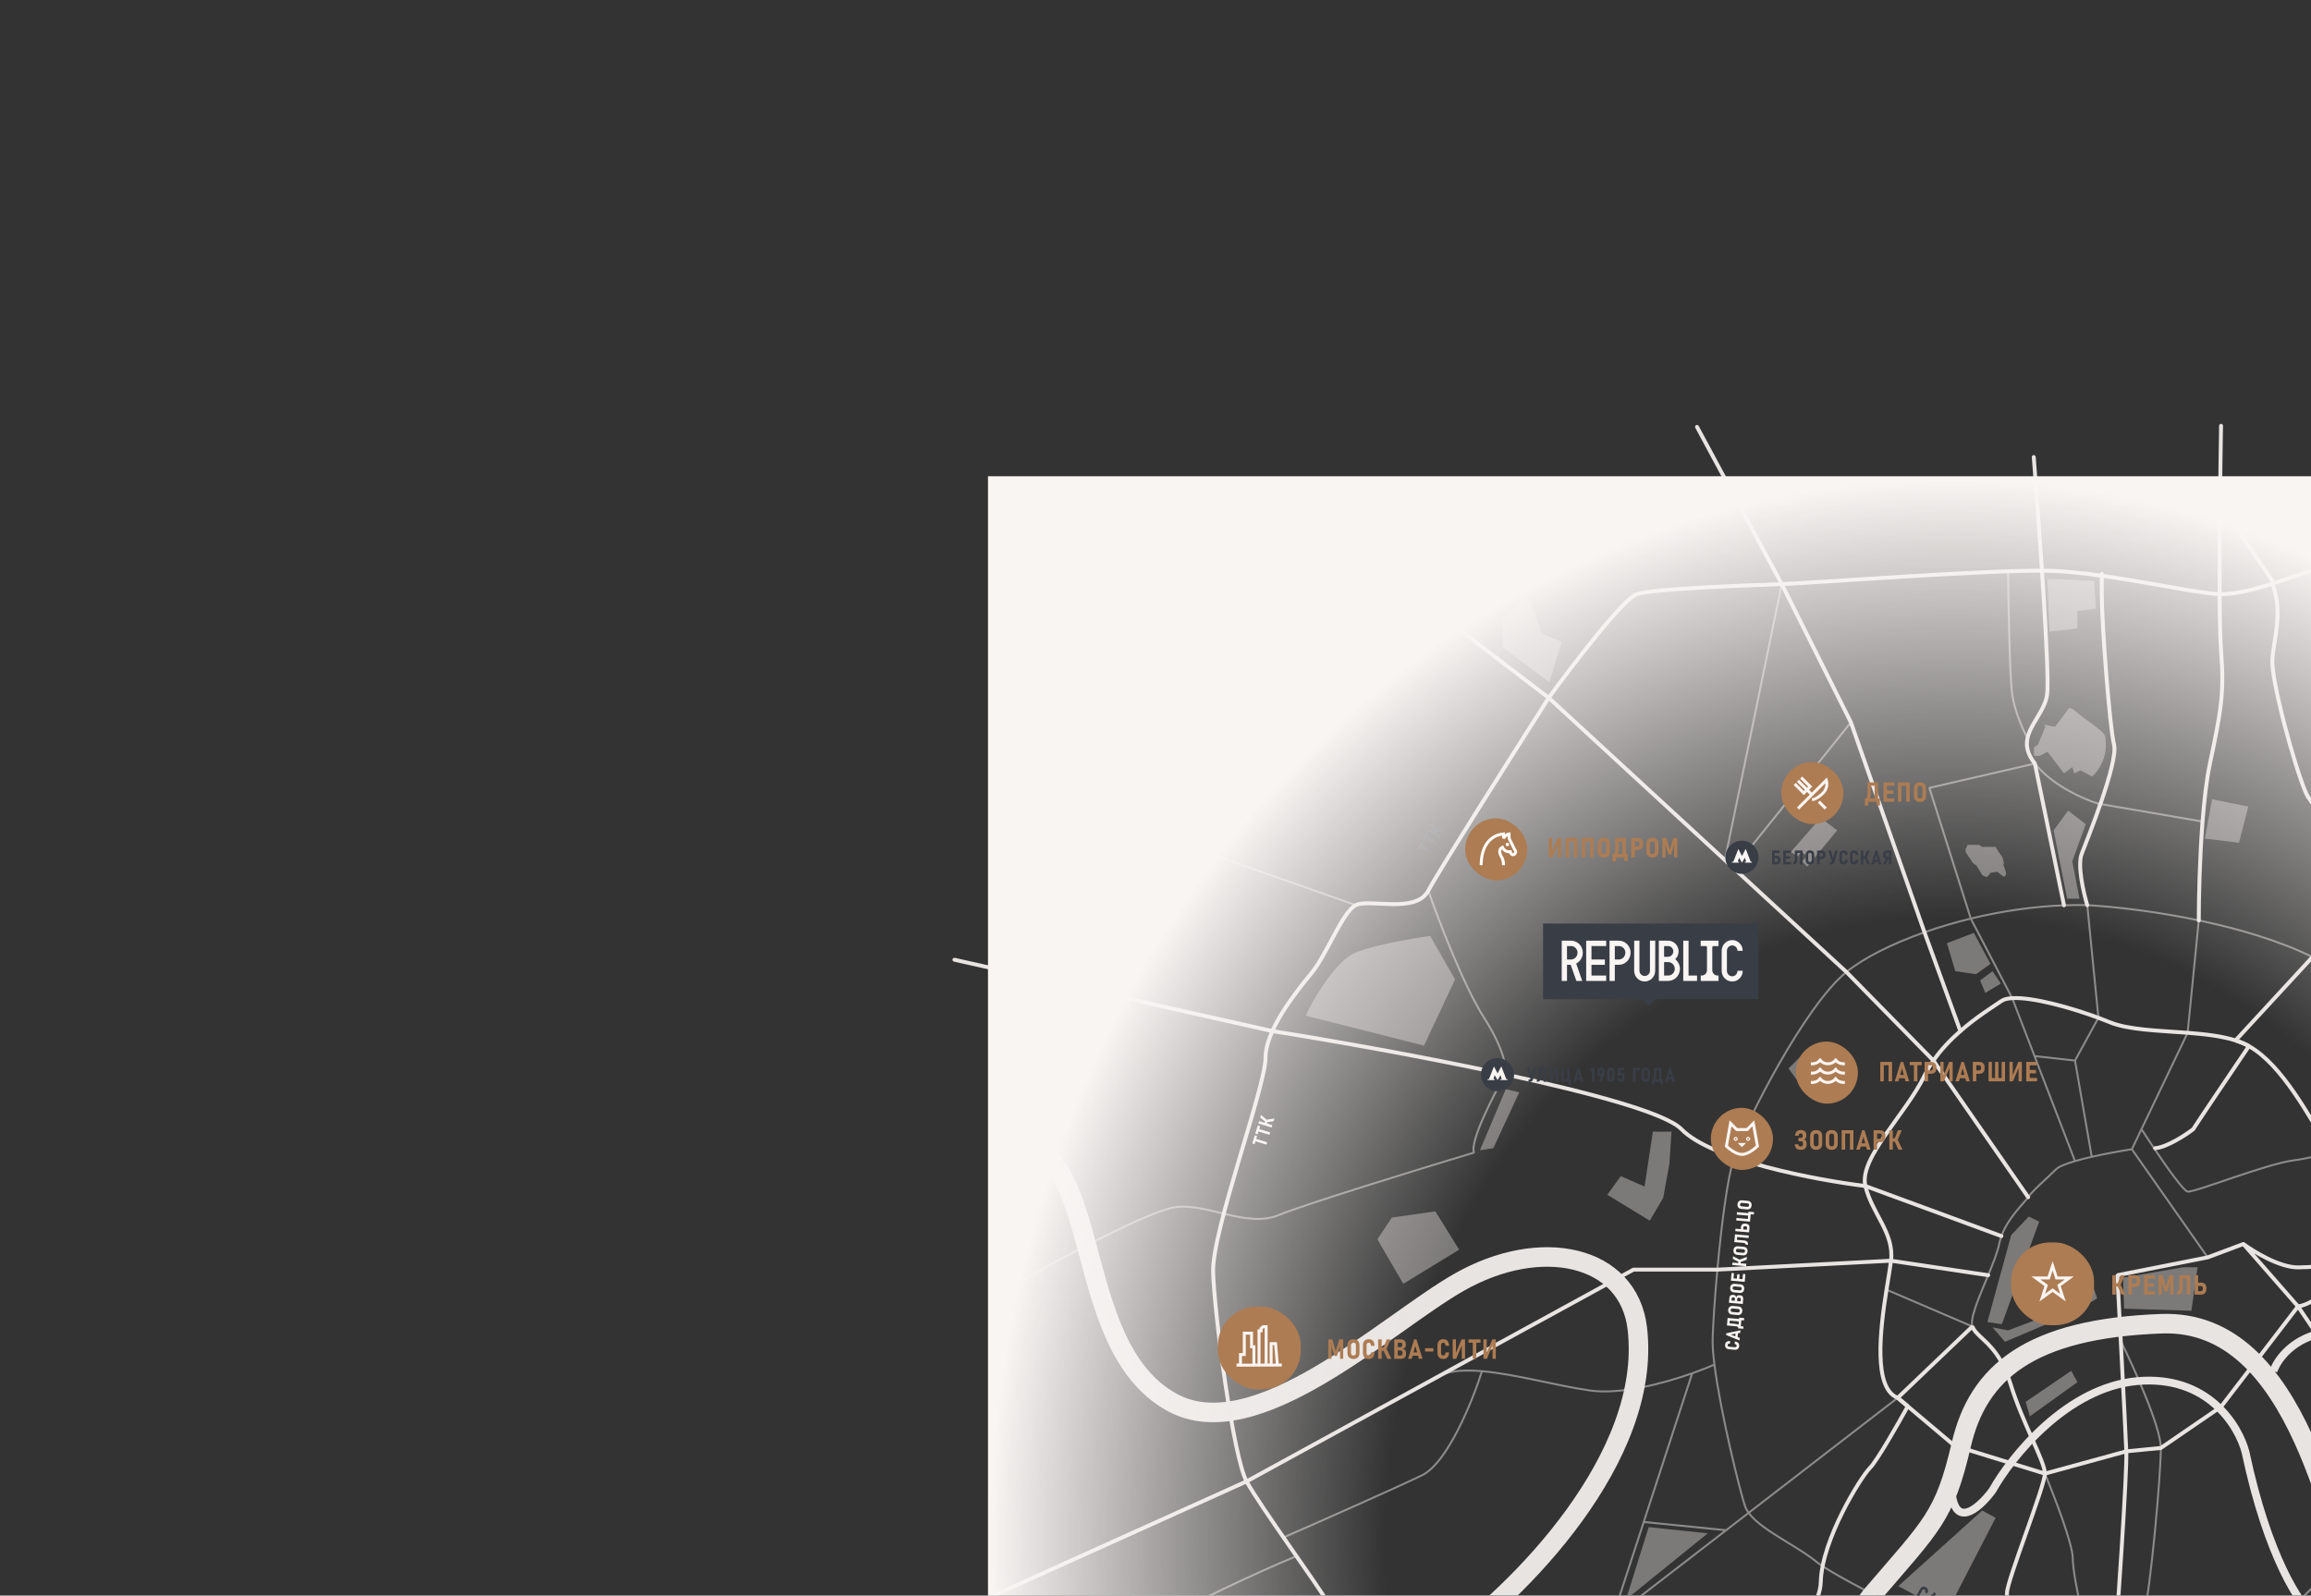<svg width="1183" height="817" viewBox="0 0 1183 817" fill="none" xmlns="http://www.w3.org/2000/svg">
<rect x="0" y="0" width="1183" height="817" fill="#333333" stroke="none"/>
<mask id="mask0_850_7488" style="mask-type:alpha" maskUnits="userSpaceOnUse" x="0" y="0" width="2235" height="1340">
<rect width="2234.17" height="1339.02" fill="black"/>
</mask>
<g mask="url(#mask0_850_7488)">
<path d="M515.401 583.893C566.77 583.893 546.222 688.343 599.874 718.022C642.796 741.766 709.722 677.793 746.787 656.636C788.839 632.633 833.72 642.575 838.145 680.228C845.874 745.99 777.953 815.279 737.429 843.591C699.758 869.909 637.639 912.623 662.088 949.182C675.885 969.815 770.54 982.141 799.642 991.419C880.313 1017.14 937.196 841.308 958.315 816.666C989.092 780.755 995.394 776.573 1003.98 739.712C1012.56 702.85 1038.95 680.246 1106.51 677.793C1177.49 675.215 1194.04 786.096 1210.59 830.463C1224.86 852.723 1264.37 897.519 1250.06 918.725C1236.81 935.689 1200.54 952.759 1201.82 972.268C1203.41 996.655 1233.68 1017.33 1210.59 1034.82C1187.5 1052.32 1141.91 1028.99 1119.65 1048.61C1097.38 1068.22 1102.15 1129.19 1105.33 1216.66" stroke="#E8E4E2" stroke-width="10" stroke-linecap="round" stroke-linejoin="bevel"/>
<path d="M1209.45 834.159C1204.89 836.442 1193.47 838.269 1184.34 827.31C1177.49 821.892 1160.94 797.587 1149.52 743.706C1146.1 730.198 1130.23 703.981 1094.16 707.177C1058.09 710.374 1029.66 745.799 1019.96 763.112C1014.25 770.913 1002.15 782.518 999.41 766.537M1163.79 702.04C1165.69 696.333 1173.95 684.347 1191.76 682.064C1207.13 676.482 1240.73 665.637 1252.18 666.909C1266.49 668.5 1285.58 693.417 1295.12 686.525C1304.66 679.633 1328.52 652.066 1328.52 640.933C1328.52 629.8 1307.84 594.811 1322.16 591.101C1336.47 587.39 1389.48 592.161 1398.5 568.305C1407.51 544.449 1417.05 489.315 1439.32 469.169C1457.13 453.053 1471.48 433.827 1476.43 426.229" stroke="#E8E4E2" stroke-width="4"/>
<path opacity="0.5" d="M1143.81 843.021C1123.88 852.31 1101.78 856.742 1081.6 858.068M1143.81 843.021C1145.53 848.539 1148.95 861.514 1148.95 869.276C1148.95 877.039 1128.02 1000.71 1127.07 1008.32L1072.71 1014.68M1143.81 843.021C1150.18 840.055 1156.47 836.161 1162.6 831.606M945.188 497.708C924.069 514.831 893.249 574.761 887.54 593.026C884.113 603.991 881.099 628.327 879.113 650.103M945.188 497.708L989.707 543.051M945.188 497.708C953.904 490.641 968.064 483.38 985.141 477.368M945.188 497.708L887.54 444.595M1068.47 463.462L1074.18 521.161M1068.47 463.462C1066.57 457.184 1063.34 443.143 1065.62 437.207C1068.47 429.787 1084.45 390.404 1082.17 381.272C1079.89 372.14 1075.89 319.058 1075.89 304.219C1075.89 292.347 1075.89 292.996 1075.89 294.805M1068.47 463.462C1082.77 464.281 1103.71 466.68 1125.55 471.267M1068.47 463.462C1064.52 463.37 1060.54 463.404 1056.56 463.553M1212.31 510.836C1246.55 551.931 1255.68 563.346 1253.4 596.451C1252.65 607.347 1250.85 618.986 1248.79 630.126M1212.31 510.836C1205.53 502.699 1195.53 495.816 1183.77 490.033M1212.31 510.836C1213.82 507.317 1215.66 502.736 1217.51 497.708M792.793 357.3C774.339 386.219 736.173 446.453 731.151 456.042M792.793 357.3C804.97 340.557 831.035 306.502 837.884 304.219C846.445 301.365 896.673 299.653 912.083 299.082M792.793 357.3L677.499 269.402M792.793 357.3L882.974 440.388M731.151 456.042C724.872 468.028 700.9 460.038 694.051 463.462M731.151 456.042C736.288 470.882 749.187 504.672 759.689 521.11C770.191 537.548 771.295 547.298 770.534 550.119M694.051 463.462C687.202 466.887 679.211 488.576 671.791 497.708C666.505 504.214 656.584 516.224 651.315 527.959M694.051 463.462L585.606 425.221M638.116 758.548C631.267 745.991 621.564 672.362 620.993 651.244C620.422 630.126 647.819 556.497 647.819 541.657C647.819 537.389 649.188 532.696 651.315 527.959M638.116 758.548L503.986 819.049M638.116 758.548L737.144 704.325M638.116 758.548C641.176 764.159 649.023 775.696 657.023 787.252M734.575 928.636C725.443 920.074 681.494 824.757 678.64 819.049C677.417 816.603 671.057 807.447 663.649 796.794M912.083 299.082L947.471 369.857M912.083 299.082L868.705 218.604M912.083 299.082L882.974 440.388M912.083 299.082C924.849 298.609 989.309 293.828 1027.93 292.525M1262.25 329.215C1250.38 310.037 1225.43 292.423 1216.3 287.096C1203.57 283.625 1182.77 292.661 1163.22 298.888M1091.3 588.46L1130.12 643.824M1091.3 588.46C1086.06 589.26 1078.13 590.66 1070.76 592.343M1091.3 588.46L1096.22 578.186M1038.22 613.003C1041.08 609.007 1047.35 603.871 1052.49 598.734C1053.89 597.333 1057.54 595.892 1062.19 594.533M1038.22 613.003C1035.72 616.511 1027.93 623.538 1024.52 632.926M1038.22 613.003L989.707 543.051M1009.68 679.212C1011.97 685.49 1022.81 687.773 1029.09 708.321C1035.37 728.868 1046.78 748.274 1046.78 754.553M1009.68 679.212L971.443 715.741M1009.68 679.212L965.702 660.376M1009.68 679.212C1008.22 675.195 1013.3 663.704 1017.75 652.956M1046.78 754.553C1046.78 760.831 1027.38 809.346 1027.38 815.624C1027.38 821.903 1022.24 846.013 1022.24 851.652M1046.78 754.553C1051.54 765.968 1061.05 790.625 1061.05 797.931C1061.05 807.063 1069.04 849.143 1081.6 858.068M1022.24 851.652C1020.07 850.723 1018.34 849.74 1017.1 848.729C1004.55 838.455 941.764 809.346 929.778 799.643C917.791 789.94 896.673 781.379 893.249 771.105C890.436 762.667 880.694 723.046 877.618 698.719M1022.24 851.652L993.473 1008.32M1022.24 851.652C1025.74 853.152 1030.38 854.51 1035.88 855.614M993.473 1008.32L1072.71 1014.68M993.473 1008.32L929.778 1028.99L829.662 1132.37M1081.6 858.068C1084.07 824.324 1088.91 754.096 1088.45 743.137C1087.99 732.178 1087.12 715.36 1086.74 708.321L1085.62 686.632M1081.6 858.068L1072.71 922.363M1081.6 858.068L1088.45 866.423M1081.6 858.068C1064.01 859.224 1047.88 858.02 1035.88 855.614M1130.12 643.824L1083.88 652.956L1085.62 686.632M1130.12 643.824L1148.38 636.975M1148.38 636.975L1176.35 668.938M1148.38 636.975C1153.76 640.97 1166.88 648.961 1176.35 648.961C1188.18 648.961 1211.74 645.536 1219.16 643.824C1226.58 642.112 1241.89 630.126 1248.79 630.126M1176.35 668.938C1179.32 673.255 1183.62 679.637 1188.18 686.632M1176.35 668.938L1136.96 720.307L1106.14 741.425M1176.35 668.938C1184.72 667.796 1202.15 656.723 1204.89 621.564C1204.32 616.427 1201 602.615 1192.33 588.46C1182.06 571.697 1168.19 545.2 1151.23 535.664M1234.15 743.916C1234.29 743.653 1234.43 743.394 1234.57 743.137C1240.91 732.19 1241.24 712.94 1240.64 698.047M1234.15 743.916C1228.2 741.563 1214.7 733.548 1208.31 720.307C1204.3 711.991 1195.87 698.438 1188.18 686.632M1234.15 743.916L1267.67 773.388M1234.15 743.916C1232.14 747.677 1229.64 752.05 1226.71 756.836M1234.15 743.916L1294.59 761.805L1330.11 768.242M1226.71 756.836L1260.82 834.46M1226.71 756.836C1212.77 779.658 1189.19 811.848 1162.6 831.606M1188.18 686.632C1202.55 690.437 1233.16 698.047 1240.64 698.047M1240.64 698.047C1240.36 691.198 1239.88 685.27 1239.7 681.495C1239.32 673.454 1244.59 652.827 1248.79 630.126M1240.64 698.047C1247.74 697.286 1262.53 695.65 1264.82 695.193M1248.79 630.126L1268.24 636.975M1085.62 686.632C1092.46 700.52 1106.14 730.923 1106.14 741.425M1106.14 741.425C1106.14 754.553 1101.01 813.912 1097.01 829.323C1093.02 844.734 1088.45 851.012 1088.45 866.423M1088.45 866.423C1088.45 878.751 1103.29 921.406 1106.14 928.636V951.593L1072.71 1014.68M1162.6 831.606C1170.8 841.309 1192.67 861.4 1214.59 864.14C1241.99 867.564 1243.7 847.017 1256.83 846.446L1309.96 815.624L1330.11 768.242M954.891 607.295C951.466 593.026 975.438 570.766 985.141 550.789C986.456 548.083 988 545.503 989.707 543.051M954.891 607.295C958.315 621.564 969.731 631.267 968.018 645.536M954.891 607.295C929.967 604.251 876.239 594.168 860.715 578.186C852.745 569.983 814.469 559.623 770.534 550.119M954.891 607.295L1024.52 632.926M968.018 645.536C967.617 648.879 966.684 654.163 965.702 660.376M968.018 645.536L1017.75 652.956M968.018 645.536L879.113 650.103M971.443 715.741C958.768 710.933 962.493 680.689 965.702 660.376M971.443 715.741L976.58 720.072M971.443 715.741L883.598 783.541M1000.55 740.284L976.58 720.072M716.311 912.655L825.42 828.443M976.58 720.072C971.633 729.092 960.827 748.046 957.174 751.699C952.608 756.265 932.631 788.228 932.06 809.917C931.489 831.606 894.96 855.578 885.828 861.857C876.696 868.135 847.016 902.952 847.016 912.655M1017.75 652.956C1020.26 646.904 1022.56 641.088 1023.38 636.975C1023.66 635.582 1024.05 634.231 1024.52 632.926M879.113 650.103C877.791 664.6 876.925 677.962 876.696 685.49C876.594 688.856 876.948 693.425 877.618 698.719M879.113 650.103H836.172L737.144 704.325M651.315 527.959L488.575 491.43M651.315 527.959C682.137 532.866 728.879 541.108 770.534 550.119M989.707 543.051C993.711 537.302 998.607 532.258 1003.52 527.959M770.534 550.119C764.255 561.187 752.269 584.693 754.552 590.172C726.775 598.543 667.91 616.656 654.668 622.135C638.116 628.984 618.139 615.857 601.587 618.14C588.345 619.966 543.559 644.014 522.821 655.81M1003.52 527.959C1011.97 520.557 1020.47 515.357 1024.52 512.548C1025.76 511.692 1027.66 511.232 1030.05 511.092M1003.52 527.959L985.141 477.368M985.141 477.368L947.471 369.857M985.141 477.368C992.562 474.756 1000.53 472.38 1008.85 470.359M947.471 369.857L887.54 444.595M1070.76 592.343L1062.19 543.051M1070.76 592.343C1067.74 593.033 1064.81 593.77 1062.19 594.533M1062.19 543.051L1074.18 521.161M1062.19 543.051L1041.47 540.739M1074.18 521.161C1076.22 521.917 1078.14 522.668 1079.89 523.393C1089.54 527.385 1105 527.693 1119.84 528.837M1074.18 521.161C1060.17 515.962 1040.48 510.481 1030.05 511.092M1075.89 294.805C1065.99 293.417 1056.3 292.394 1047.93 292.233C1042.83 292.135 1035.94 292.255 1027.93 292.525M1075.89 294.805C1101.09 298.335 1127.6 304.219 1136.96 304.219C1144.74 304.219 1153.84 301.877 1163.22 298.888M1041.08 234.015C1043.93 270.353 1049.3 345.542 1047.93 355.588C1046.8 363.864 1039.47 370.404 1037.87 377.987M1041.65 390.975C1050.78 402.39 1067.14 409.43 1074.18 411.523L1127.48 420.655M1041.65 390.975L987.642 403.434L1008.85 470.359M1041.65 390.975L1056.56 463.553M1041.65 390.975C1037.76 386.111 1037.05 381.909 1037.87 377.987M1119.84 528.837L1125.55 471.267M1119.84 528.837C1128.7 529.521 1137.34 530.503 1144.38 532.745M1119.84 528.837L1096.22 578.186M1125.55 471.267C1145.7 475.5 1166.61 481.596 1183.77 490.033M1125.55 471.267C1125.55 460.038 1126 439.605 1127.48 420.655M1136.96 218.033C1136.78 228.466 1136.56 242.833 1136.41 257.987M1163.22 298.888C1168.93 314.105 1163.79 327.049 1163.22 337.894C1162.65 348.738 1174.64 392.687 1180.34 405.815C1185.41 417.466 1213.4 439.908 1222.83 453.189M1163.22 297.37L1136.41 257.987M1136.41 257.987C1136.1 288.43 1136.05 322.048 1136.96 333.328C1138.68 354.446 1136.96 364.149 1131.26 390.975C1129.57 398.914 1128.35 409.529 1127.48 420.655M1144.38 532.745C1145.78 533.19 1147.12 533.685 1148.38 534.237C1149.34 534.658 1150.29 535.135 1151.23 535.664M1144.38 532.745L1183.77 490.033M1183.77 490.033C1192.5 478.322 1212.53 454.558 1222.83 453.189M1222.83 453.189C1224.02 454.871 1224.92 456.407 1225.43 457.755C1228.15 464.88 1222.84 483.164 1217.51 497.708M1096.22 578.186C1098.05 581.036 1100.44 584.67 1102.99 588.46M1102.99 588.46C1109.81 598.585 1117.85 609.817 1119.84 610.149C1123.27 610.72 1159.95 595.992 1174.06 594.168C1188.18 592.343 1205.46 586.177 1212.31 578.186C1219.16 570.195 1249.98 540.516 1259.11 539.374C1270.94 530.934 1297.56 510.784 1309.43 497.708M1102.99 588.46C1108.61 586.557 1120.41 581.839 1122.7 578.186C1124.98 574.533 1142.67 548.316 1151.23 535.664M882.974 440.388L887.54 444.595M1030.05 511.092L1008.85 470.359M1030.05 511.092L1041.47 540.739M1008.85 470.359C1024.03 466.668 1040.35 464.159 1056.56 463.553M1062.19 594.533L1041.47 540.739M1037.87 377.987C1035.8 374.187 1031.32 364.387 1030.05 355.588C1028.78 346.789 1028.11 309.88 1027.93 292.525M877.618 698.719C874.663 700.019 870.755 701.581 866.241 703.178M737.144 704.325C742.549 701.767 750.064 701.368 758.623 702.105M866.241 703.178C851.195 708.502 829.417 714.22 813.757 711.972C796.823 709.542 775.654 703.573 758.623 702.105M866.241 703.178L841.435 779.3M825.42 828.443L883.598 783.541M825.42 828.443L841.435 779.3M883.598 783.541L841.435 779.3M758.623 702.105C753.852 717.234 741.023 749.082 727.876 755.443C714.728 761.805 675.162 779.3 657.023 787.252M657.023 787.252C659.253 790.474 661.495 793.697 663.649 796.794M663.649 796.794C623.385 813.582 536.285 855.533 509.99 889.038M1309.43 497.708C1321.1 484.862 1360.6 462.792 1384.18 449.042M1309.43 497.708L1336.47 527.959L1332.59 550.119M1309.43 497.708H1217.51M1445.15 390.975C1434.72 403.963 1410.9 431.955 1399.03 440.013C1395.85 442.169 1390.61 445.297 1384.18 449.042M1384.18 449.042C1397.61 464.057 1424.69 496.313 1425.53 505.219C1426.59 516.352 1423.94 612.896 1431.37 632.926M1582.45 843.021L1458.4 791.492L1330.11 768.242M1072.71 1014.68L1035.88 855.614M1369.34 698.719L1330.11 768.242M1325.87 588.46L1332.59 550.119M1389.48 558.233L1332.59 550.119" stroke="#E8E4E2" stroke-linecap="round" stroke-linejoin="bevel"/>
<path d="M1136.96 720.306L1106.14 741.425L1088.45 743.137L1046.78 754.552L1000.55 740.283L976.579 720.071L971.442 715.74C958.767 710.932 962.492 680.688 965.701 660.376C966.683 654.163 967.617 648.878 968.018 645.536C969.73 631.267 958.315 621.564 954.89 607.295C951.466 593.026 975.438 570.766 985.141 550.789C986.455 548.083 988 545.503 989.707 543.051C993.71 537.301 998.606 532.258 1003.52 527.958C1011.97 520.556 1020.47 515.357 1024.52 512.548C1025.76 511.692 1027.66 511.232 1030.05 511.092C1040.48 510.481 1060.17 515.961 1074.18 521.161C1076.22 521.917 1078.14 522.667 1079.89 523.392C1089.54 527.385 1105 527.692 1119.84 528.837C1128.7 529.52 1137.34 530.502 1144.38 532.745C1145.78 533.19 1147.12 533.685 1148.38 534.237C1149.34 534.657 1150.29 535.134 1151.23 535.664C1168.19 545.2 1182.05 571.697 1192.33 588.46C1201 602.615 1204.31 616.427 1204.89 621.564C1202.15 656.723 1184.72 667.796 1176.35 668.937L1136.96 720.306Z" stroke="#E8E4E2" stroke-width="2" stroke-linecap="round" stroke-linejoin="bevel"/>
<g opacity="0.4">
<path d="M691.826 488.784C699.46 484.543 721.867 480.656 732.117 479.242L744.84 501.508L728.936 535.436L668.5 520.062C670.091 515.291 682.284 494.086 691.826 488.784Z" fill="#E8E4E2"/>
<path d="M940.46 425.168L931.978 418.807L916.604 436.301L920.315 438.422L922.435 436.301L925.086 438.422L922.435 441.072L925.086 443.723L940.46 425.168Z" fill="#E8E4E2"/>
<path d="M1017.33 433.65H1014.68L1013.09 432.59H1009.38H1007.26L1006.2 434.711V436.301L1009.38 441.072C1009.55 441.426 1010.12 442.239 1010.97 442.663C1011.82 443.087 1012.03 443.546 1012.03 443.723L1014.68 447.964C1015.03 448.317 1016.06 449.024 1017.33 449.024L1018.92 446.904L1022.36 446.374L1025.81 449.024L1026.87 447.964V446.904C1026.7 446.197 1026.24 444.571 1025.81 443.723C1025.39 442.875 1025.63 442.309 1025.81 442.133C1025.63 441.072 1025.18 438.846 1024.75 438.422C1024.33 437.997 1023.51 436.831 1023.16 436.301L1021.57 433.65H1017.33Z" fill="#E8E4E2"/>
<path d="M1058.68 415.096L1067.69 421.987L1060.8 441.072L1064.51 460.157H1058.15L1051.26 425.168L1058.68 415.096Z" fill="#E8E4E2"/>
<path d="M1065.04 394.42L1070.87 397.601C1071.76 397.071 1074.05 394.844 1076.17 390.179C1078.83 384.348 1077.76 380.107 1077.76 377.456C1077.76 374.805 1068.22 368.974 1065.04 366.323C1061.86 363.673 1059.74 361.552 1058.68 363.142C1057.83 364.415 1053.85 369.681 1051.97 372.155L1046.49 371.094L1047.02 372.155L1044.37 378.516L1043.31 381.167L1041.19 382.757V386.998H1044.37L1048.08 384.878L1056.56 396.011L1060.8 392.83L1061.86 396.011L1065.04 394.42Z" fill="#E8E4E2"/>
<path d="M1071.93 297.406L1048.08 296.345L1049.14 323.382L1063.45 321.792V312.779L1072.99 311.719L1071.93 297.406Z" fill="#E8E4E2"/>
<path d="M1150.92 412.975L1132.37 409.264L1128.66 429.409L1146.15 431.53L1150.92 412.975Z" fill="#E8E4E2"/>
<path d="M1235.75 847.686L1245.29 843.445L1240.52 834.963C1239.28 832.489 1236.59 827.541 1235.75 827.541C1234.68 827.541 1231.5 825.95 1230.97 825.95C1230.55 825.95 1229.38 824.537 1228.85 823.83C1228.5 823.653 1227.47 823.3 1226.2 823.3H1223.55H1222.49H1219.84V821.179L1214.01 819.059C1215.71 824.996 1229.21 840.617 1235.75 847.686Z" fill="#E8E4E2"/>
<path d="M1086.78 654.186L1117.52 648.885H1124.95L1121.77 671.151L1087.31 670.091L1086.78 654.186Z" fill="#E8E4E2"/>
<path d="M1024.75 678.043L1043.84 625.559L1038.53 622.909L1029.52 632.451L1017.33 676.982L1024.75 678.043Z" fill="#E8E4E2"/>
<path d="M1073.52 664.789L1068.75 650.476L1054.44 671.151L1027.93 681.223L1019.98 679.633L1026.34 687.055L1061.33 672.211L1073.52 664.789Z" fill="#E8E4E2"/>
<path d="M1001.96 841.854L966.967 823.83L937.279 883.205L912.363 924.025L868.892 983.4L854.578 992.943L874.193 1023.16L926.676 959.544L962.725 915.543L1012.03 857.758L1016.27 851.397L1001.96 841.854Z" fill="#E8E4E2"/>
<path d="M971.738 812.167L996.654 825.42L1021.57 777.178L1014.68 773.467L971.738 812.167Z" fill="#E8E4E2"/>
<path d="M859.879 854.047L857.229 838.143L849.277 841.854V848.216L842.385 851.397H833.373L852.988 875.783L864.12 861.999L859.879 854.047Z" fill="#E8E4E2"/>
<path d="M766.575 866.241L749.611 846.095L714.622 868.361L735.828 893.808L766.575 866.241Z" fill="#E8E4E2"/>
<path d="M832.312 819.059L874.193 785.13L843.975 781.949L832.312 819.059Z" fill="#E8E4E2"/>
<path d="M734.767 620.258L712.502 623.439L705.08 634.571L718.333 657.367L746.96 639.873L734.767 620.258Z" fill="#E8E4E2"/>
<path d="M1039.06 725.225L1063.45 707.73L1060.27 701.899L1036.94 717.803L1039.06 725.225Z" fill="#E8E4E2"/>
<path d="M931.978 551.34L924.026 538.617L915.543 547.099L924.026 558.762L931.978 551.34Z" fill="#E8E4E2"/>
<path d="M996.654 482.953L1010.44 477.651L1018.92 493.556L1011.5 498.857L1000.9 497.266L996.654 482.953Z" fill="#E8E4E2"/>
<path d="M1024.22 503.628L1019.98 497.266L1013.62 502.038L1016.27 508.399L1024.22 503.628Z" fill="#E8E4E2"/>
<path d="M777.708 559.292L770.817 557.702L757.563 588.98L764.455 587.92L777.708 559.292Z" fill="#E8E4E2"/>
<path d="M851.397 613.366L854.578 595.872L855.638 579.437H846.096L841.855 607.535L829.662 602.233L822.77 611.776L844.505 625.029L851.397 613.366Z" fill="#E8E4E2"/>
<path d="M769.226 331.334L793.082 349.359L799.444 328.683L789.371 324.442L781.949 303.767L769.226 317.551V331.334Z" fill="#E8E4E2"/>
<path d="M757.033 268.778C755.761 264.961 741.306 256.939 734.237 253.404L735.828 292.634L725.755 298.996L741.659 310.659C742.719 307.301 746.324 299.208 752.262 293.695C759.684 286.803 758.623 273.549 757.033 268.778Z" fill="#E8E4E2"/>
<path d="M987.112 1005.67L983.401 992.943L962.725 996.654L966.967 1012.03L987.112 1005.67Z" fill="#E8E4E2"/>
<path d="M999.835 1097.38C1008.32 1102.47 1021.04 1095.26 1026.34 1091.02L1003.02 1048.08L991.353 1056.56C990.646 1068.05 991.353 1092.29 999.835 1097.38Z" fill="#E8E4E2"/>
<path d="M1431.36 854.578L1447.27 817.468L1415.46 806.335L1394.26 808.986L1388.42 821.709L1431.36 854.578Z" fill="#E8E4E2"/>
<path d="M1273.91 665.319L1268.61 648.885L1251.12 645.704L1247.94 660.018L1273.91 665.319Z" fill="#E8E4E2"/>
<path d="M1445.15 523.773L1430.3 509.46L1432.43 535.436L1445.15 523.773Z" fill="#E8E4E2"/>
<path d="M1441.97 548.69L1432.43 542.328V559.292L1441.97 548.69Z" fill="#E8E4E2"/>
<path d="M1422.88 576.787V509.46L1404.33 566.714L1422.88 576.787Z" fill="#E8E4E2"/>
<path d="M1481.2 500.447L1502.4 481.893L1520.96 504.158L1508.76 530.135H1497.1V515.291L1481.2 500.447Z" fill="#E8E4E2"/>
<path d="M1268.61 517.412L1263.31 500.447L1251.12 509.46L1255.89 532.255L1265.96 530.135L1268.61 517.412Z" fill="#E8E4E2"/>
</g>
<path d="M731.152 456.04C736.174 446.452 774.339 386.217 792.794 357.298C804.971 340.556 831.036 306.5 837.885 304.217C846.446 301.363 896.674 299.651 912.084 299.08C927.495 298.509 1018.25 291.66 1047.93 292.231C1056.3 292.392 1065.99 293.416 1075.89 294.803C1101.09 298.333 1127.6 304.217 1136.97 304.217C1144.74 304.217 1153.84 301.875 1163.22 298.886C1182.77 292.66 1203.58 283.623 1216.3 287.094C1225.43 292.421 1249.85 309.506 1261.72 328.683C1274.8 347.415 1303.92 387.21 1315.8 396.541C1330.64 408.204 1381.53 439.482 1385.24 450.084C1388.95 460.687 1403.8 475.531 1405.92 485.073C1408.04 494.616 1400.09 525.894 1396.91 534.376C1393.73 542.858 1390.01 553.991 1385.24 576.786C1380.29 597.992 1417.58 619.197 1428.71 630.124C1439.85 641.051 1459.46 675.392 1462.64 698.045C1465.82 720.698 1449.92 756.834 1453.63 781.419C1457.34 806.003 1525.73 889.036 1527.32 899.109C1528.91 909.181 1507.7 917.133 1434.02 955.303C1360.33 993.473 1332.23 1013.62 1293 1049.67C1261.62 1078.51 1226.2 1083.95 1212.42 1083.07C1172.31 1077.06 1088.05 1064.51 1071.93 1062.39C1051.79 1059.74 1032.7 1105.86 1007.79 1104.27C982.871 1102.68 924.026 1067.69 897.519 1049.67C871.012 1031.64 862 1010.44 847.686 986.051C836.235 966.542 763.395 928.443 728.406 911.832C719.274 903.27 681.495 824.755 678.641 819.047C675.787 813.339 644.966 771.103 638.117 758.546C631.268 745.989 621.565 672.36 620.994 651.242C620.423 630.124 647.82 556.495 647.82 541.655C647.82 537.387 649.189 532.694 651.316 527.957C656.585 516.222 666.506 504.212 671.792 497.706C679.212 488.574 687.203 466.885 694.052 463.46C700.901 460.036 724.873 468.027 731.152 456.04Z" stroke="#E8E4E2" stroke-width="2" stroke-linecap="round" stroke-linejoin="bevel"/>
<path d="M642.045 584.192L642.418 582.973L648.647 584.878L648.274 586.097L642.045 584.192ZM641.031 585.506L642.311 581.317L643.484 581.676L642.203 585.864L641.031 585.506ZM643.584 579.159L643.957 577.94L650.186 579.845L649.813 581.063L643.584 579.159ZM642.57 580.472L643.85 576.284L645.022 576.642L643.742 580.831L642.57 580.472ZM647.791 574.385L645.081 572.259L645.488 570.928L648.891 573.725L647.791 574.385ZM648.506 574.619L648.255 573.368L652.364 572.719L651.933 574.13L648.506 574.619ZM644.166 575.252L644.538 574.034L651.328 576.109L650.955 577.328L644.166 575.252ZM647.158 575.585L647.801 573.484L648.973 573.842L648.33 575.943L647.158 575.585Z" fill="#F9F5F3"/>
<path d="M1234.57 743.137C1234.43 743.394 1234.29 743.653 1234.15 743.916M1017.1 848.729C1018.34 849.74 1020.07 850.723 1022.24 851.652M1068.47 463.462C1066.57 457.184 1063.34 443.143 1065.62 437.207C1068.47 429.787 1084.45 390.404 1082.17 381.272C1079.89 372.14 1075.89 319.058 1075.89 304.219C1075.89 292.347 1075.89 292.996 1075.89 294.805M1212.31 510.836C1218.2 497.137 1229.09 467.344 1225.43 457.755C1224.92 456.407 1224.02 454.871 1222.83 453.189M1038.22 613.003L989.707 543.051L945.188 497.708L887.54 444.595L882.974 440.388L792.793 357.3L677.499 269.402M1022.24 851.652C1022.24 846.013 1027.38 821.903 1027.38 815.624C1027.38 809.346 1046.78 760.831 1046.78 754.553C1046.78 748.274 1035.37 728.868 1029.09 708.321C1027.74 703.891 1026.17 700.309 1024.52 697.354C1018.53 686.603 1011.48 684.136 1009.68 679.212L971.443 715.741L976.58 720.072C971.633 729.092 960.827 748.046 957.174 751.699C952.608 756.265 932.631 788.228 932.06 809.917C931.489 831.606 894.96 855.578 885.828 861.857C876.696 868.135 750.671 1023 750.671 1032.7M1022.24 851.652L874.723 1028.28M822.77 1090.49L863.503 1041.72M1148.38 636.975L1130.12 643.824L1083.88 652.956L1085.62 686.632L1086.74 708.321C1087.12 715.36 1087.99 732.178 1088.45 743.137C1088.91 754.096 1084.07 824.324 1081.6 858.068L1072.46 923.257V1138.2M1148.38 636.975L1176.35 668.938C1179.32 673.255 1183.62 679.637 1188.18 686.632M1148.38 636.975C1153.76 640.97 1166.88 648.961 1176.35 648.961C1188.18 648.961 1211.74 645.536 1219.16 643.824C1226.58 642.112 1241.89 630.126 1248.79 630.126L1268.24 636.975H1280.28L1311.02 701.369M1234.15 743.916C1228.2 741.563 1214.7 733.548 1208.31 720.307C1204.3 711.991 1195.87 698.438 1188.18 686.632M1234.15 743.916L1267.67 773.388L1318.42 825.421M1234.15 743.916C1233.04 745.992 1231.78 748.256 1230.38 750.672C1229.25 752.632 1228.02 754.693 1226.71 756.836L1280.81 885.856L1282.4 963.786M1188.18 686.632C1202.55 690.437 1233.16 698.047 1240.64 698.047C1246.78 696.857 1260.34 694.69 1265.43 695.538C1271.79 696.598 1291.94 704.692 1311.02 701.369M1017.75 652.956L968.018 645.536L879.113 650.103H836.172L737.144 704.325L638.116 758.548L503.986 819.049M488.575 491.43L651.315 527.959C682.137 532.866 728.879 541.108 770.534 550.119C814.469 559.623 852.745 569.983 860.714 578.186C876.239 594.168 929.967 604.251 954.891 607.295L1024.52 632.926M1003.52 527.959L985.141 477.368L947.471 369.857L912.083 299.082L868.705 218.604M1041.08 234.015C1043.93 270.353 1049.3 345.542 1047.93 355.588C1046.8 363.864 1039.47 370.404 1037.87 377.987C1037.05 381.909 1037.76 386.111 1041.65 390.975L1056.56 463.553M1125.55 471.267C1125.55 460.038 1126 439.605 1127.48 420.655C1128.35 409.529 1129.57 398.914 1131.26 390.975C1136.96 364.149 1138.68 354.446 1136.96 333.328C1136.05 322.048 1136.1 288.43 1136.41 257.987M1136.96 218.033C1136.78 228.466 1136.56 242.833 1136.41 257.987M1163.22 298.888C1168.93 314.105 1163.79 327.049 1163.22 337.894C1162.65 348.738 1174.64 392.687 1180.34 405.815C1185.41 417.466 1213.4 439.908 1222.83 453.189M1163.22 297.37L1136.41 257.987M1222.83 453.189C1212.53 454.558 1192.5 478.322 1183.77 490.033L1144.38 532.745C1145.78 533.19 1147.12 533.685 1148.38 534.237C1149.34 534.658 1150.29 535.135 1151.23 535.664C1142.67 548.316 1124.98 574.533 1122.7 578.186C1118.67 581.254 1109.15 587.497 1103.21 587.921M1222.83 453.189L1323.75 383.818L1377.29 317.021M1311.02 701.369C1330.11 698.047 1352.9 698.189 1367.75 699.779C1379.62 701.051 1443.73 689.706 1474.31 683.875L1561.78 653.127M1507.7 965.377L1402.21 893.476M1282.4 963.786L1302.01 1086.25M1282.4 963.786L1402.21 893.476M874.723 1028.28L842.775 1172.66M874.723 1028.28L863.503 1041.72M863.503 1041.72C831.548 1048.25 803.685 1056.77 784.6 1055.5M1402.21 893.476L1350.25 858.068L1318.42 825.421M1318.42 825.421L1302.01 837.084L1398.5 1070.34" stroke="#E8E4E2" stroke-width="2" stroke-linecap="round" stroke-linejoin="bevel"/>
<path d="M890.293 689.2C890.254 689.647 890.134 690.022 889.934 690.325C889.731 690.627 889.457 690.848 889.111 690.987C888.766 691.127 888.358 691.176 887.888 691.134L885.11 690.889C884.64 690.848 884.247 690.728 883.931 690.53C883.612 690.332 883.381 690.067 883.237 689.734C883.09 689.4 883.036 689.01 883.075 688.563C883.114 688.122 883.235 687.758 883.436 687.472C883.638 687.186 883.925 686.976 884.296 686.842C884.664 686.705 885.122 686.644 885.67 686.659L885.555 687.963C885.297 687.96 885.082 687.985 884.911 688.038C884.74 688.089 884.609 688.167 884.518 688.273C884.423 688.379 884.369 688.513 884.355 688.676C884.339 688.847 884.364 688.998 884.427 689.128C884.488 689.258 884.587 689.361 884.724 689.438C884.857 689.516 885.025 689.563 885.226 689.581L888.003 689.826C888.204 689.844 888.377 689.826 888.522 689.774C888.667 689.721 888.783 689.637 888.868 689.52C888.95 689.403 888.999 689.259 889.014 689.087C889.029 688.925 889 688.783 888.929 688.663C888.858 688.539 888.743 688.437 888.584 688.358C888.421 688.275 888.212 688.214 887.958 688.175L888.073 686.871C888.614 686.955 889.056 687.095 889.398 687.292C889.737 687.489 889.981 687.746 890.129 688.063C890.278 688.38 890.332 688.759 890.293 689.2ZM883.59 683.569L883.664 682.723L890.931 681.149L890.814 682.467L885.967 683.353L890.584 685.074L890.468 686.387L883.59 683.569ZM888.251 684.961L888.5 682.135L889.707 682.242L889.457 685.068L888.251 684.961ZM889.794 680.088L889.804 679.976C889.825 679.733 889.714 679.535 889.469 679.383C889.224 679.231 888.859 679.133 888.372 679.09L884.019 678.706L884.126 677.49L888.222 677.851C888.783 677.901 889.255 678.008 889.639 678.173C890.024 678.334 890.311 678.563 890.5 678.861C890.69 679.156 890.765 679.522 890.727 679.96L890.708 680.169L889.794 680.088ZM889.786 680.176L889.892 678.979L892.479 679.207L892.374 680.404L889.786 680.176ZM889.786 680.176L890.236 675.078L891.457 675.186L891.007 680.283L889.786 680.176ZM890.164 675.89L890.27 674.694L892.857 674.922L892.752 676.119L890.164 675.89ZM884.247 676.118L884.359 674.849L891.431 675.473L891.319 676.742L884.247 676.118ZM884.091 677.889L884.298 675.544L885.519 675.652L885.312 677.996L884.091 677.889ZM891.87 671.341C891.831 671.785 891.71 672.165 891.509 672.48C891.305 672.796 891.035 673.028 890.698 673.178C890.361 673.328 889.975 673.384 889.541 673.346L886.593 673.086C886.159 673.047 885.789 672.925 885.484 672.718C885.175 672.511 884.95 672.235 884.807 671.889C884.664 671.543 884.612 671.148 884.652 670.704C884.691 670.256 884.811 669.875 885.013 669.559C885.214 669.243 885.484 669.011 885.824 668.861C886.161 668.711 886.546 668.655 886.981 668.693L889.929 668.954C890.363 668.992 890.733 669.115 891.038 669.321C891.343 669.528 891.569 669.804 891.715 670.151C891.858 670.496 891.909 670.893 891.87 671.341ZM890.6 671.229C890.616 671.047 890.593 670.885 890.53 670.742C890.465 670.599 890.365 670.486 890.232 670.402C890.099 670.318 889.938 670.268 889.75 670.252L886.919 670.002C886.735 669.985 886.569 670.007 886.424 670.066C886.278 670.125 886.162 670.219 886.075 670.349C885.985 670.478 885.932 670.634 885.916 670.815C885.9 670.997 885.925 671.159 885.991 671.302C886.054 671.442 886.152 671.553 886.285 671.637C886.418 671.721 886.577 671.77 886.762 671.787L889.593 672.037C889.781 672.053 889.948 672.032 890.093 671.973C890.239 671.914 890.357 671.821 890.446 671.695C890.533 671.566 890.584 671.41 890.6 671.229ZM890.963 666.952L891.109 665.294C891.129 665.067 891.088 664.887 890.985 664.753C890.883 664.617 890.73 664.54 890.526 664.522L890.044 664.479C889.898 664.466 889.771 664.484 889.662 664.534C889.55 664.579 889.462 664.655 889.397 664.76C889.332 664.862 889.293 664.99 889.28 665.142L889.134 666.791L887.933 666.685L888.077 665.051C888.095 664.843 888.053 664.678 887.949 664.554C887.843 664.427 887.684 664.354 887.473 664.336L887.094 664.302C886.909 664.286 886.761 664.332 886.651 664.439C886.537 664.544 886.471 664.7 886.452 664.907L886.308 666.541L885.102 666.435L885.253 664.718C885.288 664.329 885.384 664.002 885.541 663.739C885.695 663.474 885.905 663.282 886.17 663.162C886.436 663.041 886.747 662.997 887.104 663.028L887.483 663.062C887.726 663.083 887.938 663.149 888.117 663.26C888.297 663.371 888.441 663.522 888.548 663.715C888.652 663.907 888.714 664.131 888.733 664.388C888.793 664.119 888.896 663.893 889.043 663.709C889.187 663.526 889.365 663.393 889.579 663.311C889.792 663.225 890.035 663.194 890.307 663.218L890.794 663.261C891.154 663.293 891.455 663.391 891.699 663.557C891.939 663.722 892.114 663.948 892.222 664.235C892.331 664.522 892.368 664.859 892.334 665.245L892.174 667.059L890.963 666.952ZM885.046 667.072L885.158 665.803L892.23 666.427L892.118 667.696L885.046 667.072ZM892.869 660.018C892.83 660.462 892.71 660.842 892.509 661.158C892.304 661.473 892.034 661.706 891.697 661.856C891.36 662.006 890.975 662.062 890.54 662.023L887.593 661.763C887.158 661.725 886.788 661.602 886.483 661.396C886.174 661.189 885.949 660.912 885.806 660.566C885.664 660.22 885.612 659.825 885.651 659.381C885.69 658.934 885.811 658.552 886.012 658.237C886.213 657.921 886.483 657.688 886.823 657.539C887.16 657.389 887.546 657.333 887.98 657.371L890.928 657.631C891.362 657.67 891.732 657.792 892.038 657.999C892.343 658.205 892.568 658.482 892.714 658.828C892.857 659.174 892.909 659.571 892.869 660.018ZM891.6 659.906C891.616 659.725 891.592 659.562 891.53 659.42C891.464 659.277 891.364 659.163 891.231 659.08C891.098 658.996 890.938 658.946 890.75 658.929L887.919 658.679C887.734 658.663 887.569 658.684 887.423 658.743C887.277 658.802 887.161 658.897 887.074 659.026C886.985 659.156 886.932 659.311 886.916 659.493C886.9 659.674 886.924 659.837 886.99 659.98C887.053 660.119 887.151 660.231 887.284 660.314C887.417 660.398 887.576 660.448 887.761 660.464L890.592 660.714C890.78 660.731 890.947 660.71 891.093 660.651C891.238 660.592 891.356 660.499 891.446 660.373C891.532 660.243 891.584 660.088 891.6 659.906ZM886.045 655.75L886.157 654.48L893.229 655.104L893.117 656.374L886.045 655.75ZM891.931 655.759L892.234 652.326L893.465 652.434L893.162 655.868L891.931 655.759ZM889.032 655.504L889.301 652.459L890.532 652.567L890.263 655.612L889.032 655.504ZM886.09 655.244L886.393 651.81L887.623 651.919L887.32 655.353L886.09 655.244ZM890.118 646.145L887.027 644.627L887.149 643.241L891.058 645.272L890.118 646.145ZM890.866 646.225L890.362 645.053L894.247 643.568L894.118 645.037L890.866 646.225ZM886.752 647.745L886.864 646.475L893.936 647.099L893.824 648.369L886.752 647.745ZM889.748 647.45L889.941 645.261L891.162 645.369L890.969 647.558L889.748 647.45ZM894.566 640.788C894.527 641.232 894.407 641.612 894.206 641.928C894.002 642.243 893.731 642.476 893.394 642.626C893.058 642.776 892.672 642.831 892.237 642.793L889.29 642.533C888.855 642.495 888.486 642.372 888.18 642.165C887.872 641.958 887.646 641.682 887.503 641.336C887.361 640.99 887.309 640.595 887.348 640.151C887.388 639.703 887.508 639.322 887.709 639.006C887.91 638.691 888.181 638.458 888.521 638.308C888.857 638.158 889.243 638.102 889.678 638.141L892.625 638.401C893.06 638.439 893.43 638.562 893.735 638.768C894.04 638.975 894.266 639.252 894.412 639.598C894.554 639.944 894.606 640.34 894.566 640.788ZM893.297 640.676C893.313 640.494 893.29 640.332 893.227 640.189C893.161 640.046 893.062 639.933 892.929 639.849C892.795 639.766 892.635 639.715 892.447 639.699L889.616 639.449C889.431 639.433 889.266 639.454 889.12 639.513C888.974 639.572 888.858 639.666 888.772 639.796C888.682 639.925 888.629 640.081 888.613 640.262C888.597 640.444 888.622 640.606 888.688 640.749C888.75 640.889 888.848 641.001 888.982 641.084C889.115 641.168 889.274 641.218 889.458 641.234L892.289 641.484C892.477 641.501 892.644 641.479 892.79 641.42C892.936 641.361 893.053 641.269 893.143 641.143C893.229 641.013 893.281 640.857 893.297 640.676ZM893.577 637.28C893.592 637.114 893.565 636.971 893.497 636.851C893.43 636.727 893.322 636.63 893.175 636.558C893.028 636.486 892.844 636.44 892.623 636.421L887.789 635.994L887.901 634.725L892.833 635.16C893.296 635.201 893.681 635.31 893.985 635.487C894.29 635.661 894.512 635.901 894.652 636.208C894.789 636.511 894.838 636.873 894.801 637.294L894.793 637.387L893.577 637.28ZM888.028 633.285L888.14 632.015L895.212 632.64L895.1 633.909L888.028 633.285ZM887.856 635.231L888.08 632.692L889.301 632.799L889.077 635.338L887.856 635.231ZM894.188 630.305L894.333 628.656C894.346 628.513 894.324 628.387 894.269 628.278C894.21 628.165 894.123 628.074 894.008 628.005C893.89 627.935 893.75 627.894 893.588 627.879L893.306 627.854C893.137 627.839 892.989 627.856 892.86 627.903C892.729 627.947 892.626 628.02 892.552 628.121C892.475 628.222 892.429 628.344 892.417 628.487L892.271 630.135L891.05 630.028L891.204 628.286C891.239 627.897 891.346 627.567 891.527 627.295C891.708 627.024 891.949 626.823 892.252 626.693C892.551 626.562 892.895 626.514 893.284 626.549L893.843 626.598C894.226 626.632 894.553 626.739 894.825 626.92C895.096 627.101 895.296 627.342 895.422 627.644C895.55 627.943 895.596 628.285 895.562 628.671L895.409 630.412L894.188 630.305ZM888.282 630.401L888.394 629.132L895.466 629.756L895.354 631.025L888.282 630.401ZM889.04 621.929L889.152 620.66L896.214 621.283L896.102 622.553L889.04 621.929ZM894.684 624.677L894.999 621.112L896.22 621.22L895.905 624.785L894.684 624.677ZM894.953 621.638L895.06 620.417L897.891 620.667L897.783 621.887L894.953 621.638ZM888.767 624.915L888.879 623.645L895.951 624.27L895.839 625.539L888.767 624.915ZM896.643 617.258C896.604 617.702 896.484 618.082 896.283 618.398C896.078 618.713 895.808 618.946 895.471 619.096C895.134 619.246 894.749 619.301 894.314 619.263L891.367 619.003C890.932 618.965 890.562 618.842 890.257 618.635C889.948 618.428 889.723 618.152 889.58 617.806C889.438 617.46 889.386 617.065 889.425 616.621C889.465 616.173 889.585 615.792 889.786 615.476C889.987 615.161 890.257 614.928 890.597 614.778C890.934 614.628 891.32 614.572 891.754 614.611L894.702 614.871C895.136 614.909 895.506 615.032 895.812 615.238C896.117 615.445 896.342 615.722 896.488 616.068C896.631 616.414 896.683 616.81 896.643 617.258ZM895.374 617.146C895.39 616.964 895.366 616.802 895.304 616.659C895.238 616.516 895.139 616.403 895.005 616.319C894.872 616.236 894.712 616.185 894.524 616.169L891.693 615.919C891.508 615.903 891.343 615.924 891.197 615.983C891.051 616.042 890.935 616.136 890.848 616.266C890.759 616.395 890.706 616.551 890.69 616.732C890.674 616.914 890.699 617.076 890.764 617.219C890.827 617.359 890.925 617.471 891.058 617.554C891.191 617.638 891.35 617.688 891.535 617.704L894.366 617.954C894.554 617.971 894.721 617.949 894.867 617.89C895.012 617.831 895.13 617.739 895.22 617.613C895.306 617.483 895.358 617.327 895.374 617.146Z" fill="#F9F5F3"/>
</g>
<path d="M726.651 433.619L727.288 432.516L732.929 435.773L732.292 436.876L726.651 433.619ZM725.367 434.671L727.557 430.878L728.618 431.491L726.428 435.284L725.367 434.671ZM729.282 429.061L729.919 427.958L735.56 431.214L734.923 432.318L729.282 429.061ZM727.998 430.113L730.188 426.32L731.25 426.933L729.06 430.726L727.998 430.113ZM734.455 425.356L732.293 422.675L732.988 421.47L735.675 424.961L734.455 425.356ZM735.099 425.744L735.136 424.469L739.286 424.762L738.549 426.039L735.099 425.744ZM730.728 425.386L731.365 424.282L737.513 427.832L736.876 428.936L730.728 425.386ZM733.569 426.383L734.667 424.48L735.729 425.093L734.63 426.996L733.569 426.383Z" fill="#393D46"/>
<path d="M982.268 819.045C981.879 818.821 981.589 818.554 981.399 818.245C981.211 817.933 981.126 817.591 981.146 817.219C981.165 816.847 981.293 816.457 981.529 816.048L982.923 813.633C983.159 813.225 983.433 812.919 983.746 812.716C984.06 812.51 984.398 812.412 984.761 812.422C985.125 812.43 985.502 812.546 985.891 812.77C986.274 812.992 986.553 813.254 986.727 813.558C986.902 813.861 986.971 814.21 986.936 814.603C986.905 814.995 986.767 815.435 986.522 815.925L985.388 815.271C985.5 815.039 985.568 814.833 985.592 814.655C985.618 814.479 985.603 814.327 985.545 814.2C985.488 814.069 985.39 813.964 985.249 813.882C985.099 813.796 984.952 813.754 984.808 813.757C984.665 813.758 984.529 813.803 984.401 813.895C984.275 813.984 984.161 814.115 984.06 814.29L982.666 816.705C982.565 816.879 982.508 817.044 982.495 817.197C982.481 817.351 982.509 817.491 982.579 817.618C982.65 817.742 982.76 817.847 982.91 817.933C983.051 818.015 983.191 818.049 983.33 818.035C983.472 818.023 983.613 817.962 983.753 817.85C983.896 817.738 984.04 817.575 984.182 817.36L985.316 818.014C985.011 818.47 984.698 818.811 984.375 819.038C984.054 819.263 983.718 819.375 983.368 819.376C983.018 819.377 982.651 819.267 982.268 819.045ZM990.201 815.343L990.937 815.768L989.298 823.02L988.152 822.358L989.394 817.59L985.886 821.05L984.744 820.391L990.201 815.343ZM986.972 818.982L989.429 820.4L988.824 821.449L986.367 820.031L986.972 818.982ZM990.739 822.437L990.837 822.493C991.048 822.615 991.274 822.597 991.516 822.44C991.757 822.282 992 821.992 992.244 821.569L994.429 817.784L995.486 818.395L993.431 821.955C993.149 822.443 992.853 822.826 992.541 823.105C992.233 823.385 991.904 823.549 991.554 823.595C991.207 823.643 990.843 823.557 990.462 823.337L990.28 823.232L990.739 822.437ZM990.663 822.393L991.704 822.993L990.405 825.243L989.364 824.643L990.663 822.393ZM990.663 822.393L995.095 824.952L994.482 826.013L990.05 823.454L990.663 822.393ZM994.389 824.544L995.429 825.144L994.13 827.394L993.09 826.793L994.389 824.544ZM996.679 819.083L997.782 819.72L994.233 825.869L993.129 825.232L996.679 819.083ZM995.139 818.195L997.178 819.371L996.565 820.433L994.527 819.256L995.139 818.195ZM997.794 828.01C997.408 827.787 997.114 827.518 996.913 827.202C996.713 826.884 996.617 826.54 996.623 826.172C996.629 825.803 996.741 825.43 996.959 825.052L998.438 822.49C998.656 822.112 998.924 821.828 999.24 821.639C999.558 821.446 999.903 821.358 1000.28 821.375C1000.65 821.392 1001.03 821.511 1001.42 821.734C1001.81 821.959 1002.1 822.229 1002.3 822.544C1002.5 822.86 1002.6 823.203 1002.59 823.575C1002.59 823.943 1002.47 824.317 1002.26 824.694L1000.78 827.257C1000.56 827.635 1000.29 827.918 999.976 828.108C999.66 828.297 999.314 828.385 998.938 828.372C998.565 828.355 998.183 828.234 997.794 828.01ZM998.431 826.906C998.589 826.997 998.746 827.045 998.902 827.048C999.059 827.049 999.204 827.006 999.336 826.921C999.468 826.836 999.581 826.711 999.676 826.548L1001.1 824.087C1001.19 823.926 1001.24 823.767 1001.25 823.61C1001.26 823.453 1001.22 823.308 1001.14 823.175C1001.06 823.039 1000.94 822.925 1000.78 822.834C1000.62 822.743 1000.47 822.697 1000.31 822.696C1000.16 822.694 1000.01 822.736 999.882 822.821C999.75 822.907 999.638 823.03 999.545 823.191L998.124 825.652C998.029 825.815 997.978 825.975 997.97 826.132C997.962 826.289 997.997 826.435 998.073 826.57C998.154 826.703 998.274 826.815 998.431 826.906ZM1002.16 829.039L1003.6 829.872C1003.79 829.986 1003.98 830.024 1004.14 829.987C1004.31 829.952 1004.44 829.846 1004.54 829.668L1004.79 829.25C1004.86 829.123 1004.9 828.999 1004.9 828.88C1004.9 828.759 1004.87 828.647 1004.8 828.544C1004.74 828.442 1004.64 828.353 1004.51 828.277L1003.07 827.449L1003.68 826.405L1005.1 827.225C1005.28 827.329 1005.45 827.36 1005.6 827.319C1005.76 827.276 1005.89 827.163 1006 826.98L1006.19 826.65C1006.28 826.489 1006.3 826.336 1006.25 826.19C1006.21 826.043 1006.09 825.917 1005.91 825.813L1004.49 824.992L1005.1 823.944L1006.59 824.805C1006.93 825.001 1007.18 825.225 1007.36 825.479C1007.53 825.73 1007.62 826.002 1007.61 826.293C1007.61 826.585 1007.52 826.886 1007.34 827.196L1007.15 827.525C1007.03 827.737 1006.88 827.901 1006.7 828.017C1006.53 828.133 1006.33 828.2 1006.11 828.216C1005.89 828.229 1005.66 828.19 1005.42 828.1C1005.64 828.268 1005.8 828.457 1005.91 828.667C1006.01 828.875 1006.06 829.092 1006.04 829.321C1006.03 829.55 1005.95 829.783 1005.82 830.02L1005.57 830.443C1005.39 830.756 1005.18 830.988 1004.92 831.139C1004.67 831.287 1004.39 831.35 1004.09 831.327C1003.78 831.305 1003.46 831.196 1003.12 831.003L1001.55 830.092L1002.16 829.039ZM1004.54 823.624L1005.65 824.261L1002.1 830.409L1000.99 829.772L1004.54 823.624ZM1007.64 833.693C1007.25 833.47 1006.96 833.201 1006.76 832.885C1006.56 832.567 1006.46 832.224 1006.47 831.855C1006.47 831.486 1006.58 831.113 1006.8 830.735L1008.28 828.173C1008.5 827.795 1008.77 827.511 1009.08 827.322C1009.4 827.13 1009.75 827.042 1010.12 827.058C1010.49 827.075 1010.87 827.195 1011.26 827.418C1011.65 827.642 1011.95 827.912 1012.15 828.228C1012.35 828.543 1012.44 828.887 1012.44 829.258C1012.43 829.627 1012.32 830 1012.1 830.378L1010.62 832.94C1010.4 833.318 1010.14 833.601 1009.82 833.791C1009.5 833.981 1009.16 834.069 1008.78 834.055C1008.41 834.038 1008.03 833.918 1007.64 833.693ZM1008.28 832.589C1008.43 832.68 1008.59 832.728 1008.75 832.731C1008.9 832.732 1009.05 832.69 1009.18 832.604C1009.31 832.519 1009.42 832.394 1009.52 832.231L1010.94 829.77C1011.03 829.609 1011.08 829.45 1011.09 829.293C1011.1 829.136 1011.06 828.991 1010.98 828.858C1010.9 828.722 1010.78 828.608 1010.63 828.517C1010.47 828.426 1010.31 828.38 1010.15 828.379C1010 828.377 1009.86 828.419 1009.73 828.505C1009.59 828.59 1009.48 828.713 1009.39 828.874L1007.97 831.335C1007.87 831.498 1007.82 831.659 1007.81 831.816C1007.81 831.973 1007.84 832.118 1007.92 832.253C1008 832.386 1008.12 832.498 1008.28 832.589ZM1014.39 829.307L1015.49 829.944L1011.94 836.093L1010.84 835.455L1014.39 829.307ZM1011.89 834.64L1014.88 836.363L1014.26 837.433L1011.28 835.709L1011.89 834.64ZM1013.35 832.119L1016 833.648L1015.38 834.717L1012.73 833.189L1013.35 832.119ZM1014.83 829.561L1017.81 831.285L1017.19 832.354L1014.21 830.631L1014.83 829.561Z" fill="#393D46"/>
<rect x="505.749" y="243.863" width="987.112" height="1095.26" fill="url(#paint0_radial_850_7488)"/>
<path d="M900.169 472.879H789.901V511.655H840.794L843.975 515.29L847.156 511.655H900.169V472.879Z" fill="#393D46"/>
<path d="M807.562 487.859C807.558 486.945 807.2 486.069 806.566 485.424C805.932 484.779 805.074 484.417 804.179 484.417H802.143V491.299H804.153C804.595 491.301 805.034 491.213 805.444 491.04C805.853 490.868 806.225 490.615 806.539 490.295C806.852 489.975 807.101 489.596 807.271 489.178C807.44 488.76 807.527 488.311 807.527 487.859H807.562ZM806.856 493.376L809.944 502.276H806.949L804.048 494.028H802.149V502.276H799.444V481.656H804.159C805.527 481.648 806.858 482.114 807.933 482.979C809.008 483.844 809.764 485.056 810.077 486.418C810.39 487.779 810.242 489.208 809.657 490.472C809.072 491.736 808.084 492.76 806.856 493.376Z" fill="#F9F5F3"/>
<path d="M822.195 481.658H811.968V502.274H822.195V499.518H814.674V494.028H821.526V491.299H814.674V484.417H822.195V481.658Z" fill="#F9F5F3"/>
<path d="M832.043 487.859C832.038 486.946 831.681 486.072 831.048 485.427C830.416 484.782 829.56 484.419 828.666 484.417H826.622V491.299H828.631C829.074 491.3 829.512 491.212 829.922 491.04C830.331 490.867 830.703 490.614 831.017 490.294C831.33 489.975 831.579 489.595 831.749 489.177C831.918 488.759 832.006 488.311 832.006 487.859H832.043ZM828.666 494.028H826.622V502.276H823.924V481.656H828.639C829.434 481.654 830.221 481.812 830.956 482.121C831.691 482.431 832.359 482.885 832.922 483.457C833.485 484.03 833.932 484.711 834.238 485.461C834.544 486.21 834.702 487.014 834.704 487.826C834.706 488.638 834.551 489.443 834.248 490.194C833.946 490.945 833.502 491.628 832.941 492.203C832.38 492.779 831.714 493.236 830.981 493.548C830.247 493.86 829.461 494.022 828.666 494.024" fill="#F9F5F3"/>
<path d="M847.295 497.064C847.295 498.524 846.728 499.923 845.718 500.955C844.708 501.987 843.339 502.567 841.911 502.567C840.483 502.567 839.114 501.987 838.104 500.955C837.094 499.923 836.527 498.524 836.527 497.064C836.527 491.918 836.554 486.798 836.554 481.652H839.23V497.064C839.25 497.781 839.542 498.461 840.045 498.961C840.547 499.461 841.221 499.741 841.922 499.741C842.624 499.741 843.297 499.461 843.8 498.961C844.303 498.461 844.595 497.781 844.614 497.064V481.652H847.32C847.32 487.823 847.293 484.951 847.293 497.064" fill="#F9F5F3"/>
<path d="M853.882 492.635H851.845V499.518H853.855C854.304 499.531 854.751 499.452 855.17 499.286C855.589 499.12 855.971 498.869 856.293 498.55C856.616 498.231 856.873 497.849 857.049 497.426C857.225 497.004 857.317 496.55 857.319 496.091C857.321 495.631 857.232 495.177 857.06 494.753C856.887 494.329 856.633 493.945 856.313 493.623C855.992 493.301 855.612 493.048 855.195 492.878C854.777 492.708 854.331 492.626 853.882 492.635ZM853.882 484.417H851.845V489.906H853.855C854.571 489.906 855.259 489.616 855.766 489.099C856.273 488.581 856.559 487.88 856.56 487.148C856.562 486.788 856.495 486.431 856.361 486.098C856.227 485.765 856.03 485.463 855.781 485.208C855.532 484.954 855.236 484.753 854.911 484.616C854.585 484.479 854.236 484.41 853.884 484.412L853.882 484.417ZM853.884 502.272H849.148V481.652H853.863C854.571 481.648 855.273 481.788 855.928 482.062C856.583 482.336 857.179 482.739 857.682 483.249C858.184 483.759 858.584 484.365 858.857 485.032C859.13 485.7 859.272 486.416 859.274 487.139C859.274 487.894 859.121 488.64 858.823 489.331C858.525 490.021 858.09 490.641 857.544 491.15C858.556 491.932 859.301 493.019 859.675 494.258C860.049 495.496 860.033 496.823 859.629 498.052C859.225 499.28 858.454 500.348 857.424 501.105C856.394 501.861 855.158 502.268 853.89 502.268" fill="#F9F5F3"/>
<path d="M861.664 502.274V481.658H864.37V499.516H868.722V502.274H861.664Z" fill="#F9F5F3"/>
<path d="M886.711 502.56C886.004 502.565 885.303 502.426 884.649 502.151C883.995 501.877 883.401 501.474 882.9 500.963C882.399 500.453 882.003 499.847 881.733 499.179C881.463 498.511 881.325 497.795 881.327 497.073V486.864C881.327 485.404 881.894 484.005 882.904 482.973C883.914 481.941 885.283 481.361 886.711 481.361C888.139 481.361 889.508 481.941 890.518 482.973C891.528 484.005 892.095 485.404 892.095 486.864H889.419C889.419 486.13 889.134 485.427 888.626 484.909C888.119 484.39 887.431 484.099 886.713 484.099C885.996 484.099 885.307 484.39 884.8 484.909C884.293 485.427 884.008 486.13 884.008 486.864V497.073C883.998 497.441 884.06 497.807 884.191 498.149C884.322 498.492 884.518 498.804 884.769 499.068C885.02 499.332 885.32 499.541 885.652 499.684C885.984 499.827 886.34 499.901 886.7 499.901C887.06 499.901 887.416 499.827 887.747 499.684C888.079 499.541 888.379 499.332 888.63 499.068C888.881 498.804 889.078 498.492 889.209 498.149C889.339 497.807 889.402 497.441 889.392 497.073H892.095C892.097 497.795 891.959 498.511 891.689 499.179C891.419 499.847 891.023 500.453 890.522 500.963C890.022 501.474 889.427 501.877 888.773 502.151C888.119 502.426 887.418 502.565 886.711 502.56Z" fill="#F9F5F3"/>
<path d="M870.604 502.276V499.518H871.107C871.823 499.518 872.511 499.228 873.018 498.711C873.525 498.194 873.811 497.492 873.812 496.759V485.092C873.811 484.913 873.741 484.741 873.617 484.614C873.493 484.488 873.324 484.417 873.149 484.417H870.577V481.66H879.723V484.417H877.178C877.003 484.417 876.835 484.488 876.711 484.614C876.587 484.741 876.517 484.913 876.517 485.092V496.759C876.518 497.122 876.588 497.481 876.724 497.816C876.86 498.151 877.059 498.455 877.311 498.712C877.562 498.968 877.86 499.171 878.188 499.309C878.516 499.447 878.868 499.518 879.223 499.518H879.723V502.276H870.604Z" fill="#F9F5F3"/>
<path d="M954.756 408.825H954.913C955.255 408.825 955.517 408.645 955.699 408.285C955.882 407.925 955.973 407.403 955.973 406.72V400.602H957.682V406.357C957.682 407.146 957.591 407.818 957.408 408.374C957.231 408.93 956.946 409.358 956.554 409.659C956.167 409.96 955.665 410.11 955.05 410.11H954.756V408.825ZM954.633 408.825H956.315V412.462H954.633V408.825ZM954.633 408.825H961.797V410.541H954.633V408.825ZM960.656 408.825H962.337V412.462H960.656V408.825ZM959.61 400.602H961.394V410.541H959.61V400.602ZM957.121 400.602H960.416V402.317H957.121V400.602ZM964.162 400.602H965.946V410.541H964.162V400.602ZM964.873 408.812H969.699V410.541H964.873V408.812ZM964.873 404.737H969.152V406.467H964.873V404.737ZM964.873 400.602H969.699V402.331H964.873V400.602ZM975.796 400.602H977.58V410.541H975.796V400.602ZM971.558 400.602H973.342V410.541H971.558V400.602ZM972.433 400.602H976.917V402.311H972.433V400.602ZM982.823 410.644C982.198 410.644 981.654 410.523 981.189 410.281C980.724 410.035 980.366 409.687 980.116 409.235C979.865 408.784 979.74 408.253 979.74 407.643V403.5C979.74 402.889 979.865 402.358 980.116 401.907C980.366 401.451 980.724 401.103 981.189 400.861C981.654 400.62 982.198 400.499 982.823 400.499C983.452 400.499 983.999 400.62 984.463 400.861C984.928 401.103 985.286 401.451 985.537 401.907C985.787 402.358 985.913 402.889 985.913 403.5V407.643C985.913 408.253 985.787 408.784 985.537 409.235C985.286 409.687 984.928 410.035 984.463 410.281C983.999 410.523 983.452 410.644 982.823 410.644ZM982.823 408.859C983.078 408.859 983.301 408.807 983.493 408.702C983.684 408.593 983.83 408.44 983.93 408.244C984.031 408.048 984.081 407.818 984.081 407.554V403.575C984.081 403.315 984.031 403.088 983.93 402.892C983.83 402.696 983.684 402.545 983.493 402.44C983.301 402.331 983.078 402.276 982.823 402.276C982.568 402.276 982.344 402.331 982.153 402.44C981.966 402.545 981.822 402.696 981.722 402.892C981.622 403.088 981.572 403.315 981.572 403.575V407.554C981.572 407.818 981.622 408.048 981.722 408.244C981.822 408.44 981.966 408.593 982.153 408.702C982.344 408.807 982.568 408.859 982.823 408.859Z" fill="#AD7C53"/>
<rect width="31.808" height="31.808" rx="15.904" transform="matrix(0 -1 -1 0 943.641 421.988)" fill="#AD7C53"/>
<path d="M931.595 411.003L934.063 413.47M920.9 400.308L927.481 406.889M922.545 398.662L926.658 402.775L923.368 406.066L919.254 401.952M920.9 413.47L934.886 399.485C935.224 400.629 935.25 401.843 934.961 403C934.671 404.157 934.077 405.216 933.24 406.066C930.331 408.974 928.304 409.353 928.304 409.353" stroke="#F9F5F3" stroke-width="1.5" stroke-linecap="square"/>
<path d="M1083.92 657.443L1085.65 652.945H1087.6L1085.25 658.646L1083.92 657.443ZM1083.89 658.496L1085.47 657.648L1088.02 662.885H1085.95L1083.89 658.496ZM1081.27 652.945H1083.05V662.885H1081.27V652.945ZM1082.05 657.088H1085.13V658.804H1082.05V657.088ZM1090.32 657.313H1092.79C1092.97 657.313 1093.13 657.272 1093.26 657.19C1093.4 657.104 1093.5 656.983 1093.57 656.828C1093.65 656.673 1093.69 656.493 1093.69 656.288V655.707C1093.69 655.493 1093.65 655.308 1093.58 655.153C1093.51 654.994 1093.4 654.873 1093.27 654.791C1093.13 654.704 1092.97 654.661 1092.79 654.661H1090.32V652.945H1092.79C1093.34 652.945 1093.83 653.052 1094.24 653.267C1094.65 653.476 1094.97 653.782 1095.19 654.183C1095.41 654.579 1095.52 655.046 1095.52 655.584V656.418C1095.52 656.951 1095.41 657.414 1095.19 657.806C1094.96 658.198 1094.65 658.501 1094.24 658.715C1093.83 658.924 1093.34 659.029 1092.79 659.029H1090.32V657.313ZM1089.5 652.945H1091.28V662.885H1089.5V652.945ZM1097.55 652.945H1099.34V662.885H1097.55V652.945ZM1098.26 661.155H1103.09V662.885H1098.26V661.155ZM1098.26 657.081H1102.54V658.811H1098.26V657.081ZM1098.26 652.945H1103.09V654.675H1098.26V652.945ZM1110.55 652.945H1112.58V662.885H1110.98V655.557L1111.06 655.994L1109.39 661.449H1108.14L1106.47 656.131L1106.57 655.557V662.885H1104.95V652.945H1106.99L1108.76 658.995L1110.55 652.945ZM1114.5 661.176C1114.74 661.176 1114.93 661.121 1115.09 661.012C1115.26 660.902 1115.38 660.741 1115.46 660.526C1115.54 660.312 1115.58 660.05 1115.58 659.74V652.945H1117.37V659.877C1117.37 660.529 1117.26 661.078 1117.05 661.524C1116.85 661.971 1116.54 662.311 1116.13 662.543C1115.73 662.771 1115.23 662.885 1114.63 662.885H1114.5V661.176ZM1119.39 652.945H1121.18V662.885H1119.39V652.945ZM1116.66 652.945H1120.23V654.661H1116.66V652.945ZM1124.31 661.169H1126.62C1126.82 661.169 1127 661.123 1127.14 661.032C1127.29 660.937 1127.41 660.804 1127.49 660.636C1127.57 660.463 1127.61 660.262 1127.61 660.034V659.638C1127.61 659.401 1127.57 659.196 1127.49 659.022C1127.41 658.845 1127.3 658.71 1127.15 658.619C1127 658.523 1126.82 658.476 1126.62 658.476H1124.31V656.76H1126.75C1127.3 656.76 1127.77 656.869 1128.18 657.088C1128.58 657.307 1128.89 657.619 1129.1 658.024C1129.32 658.425 1129.43 658.899 1129.43 659.446V660.232C1129.43 660.77 1129.32 661.24 1129.1 661.641C1128.89 662.042 1128.57 662.349 1128.17 662.563C1127.77 662.778 1127.3 662.885 1126.75 662.885H1124.31V661.169ZM1123.44 652.945H1125.23V662.885H1123.44V652.945Z" fill="#AD7C53"/>
<rect width="42.411" height="42.411" rx="20" transform="matrix(0 -1 -1 0 1071.93 678.572)" fill="#AD7C53"/>
<path d="M1050.73 648.145L1052.75 654.372H1059.3L1054 658.221L1056.03 664.448L1050.73 660.599L1045.43 664.448L1047.45 658.221L1042.16 654.372H1048.7L1050.73 648.145Z" stroke="#F9F5F3" stroke-width="1.5"/>
<path d="M685.557 685.816H687.588V695.756H685.981V688.428L686.063 688.865L684.395 694.32H683.144L681.47 689.002L681.572 688.428V695.756H679.952V685.816H681.996L683.766 691.866L685.557 685.816ZM692.83 695.858C692.206 695.858 691.661 695.738 691.197 695.496C690.732 695.25 690.374 694.901 690.123 694.45C689.873 693.999 689.747 693.468 689.747 692.857V688.715C689.747 688.104 689.873 687.573 690.123 687.122C690.374 686.666 690.732 686.318 691.197 686.076C691.661 685.835 692.206 685.714 692.83 685.714C693.459 685.714 694.006 685.835 694.471 686.076C694.936 686.318 695.294 686.666 695.544 687.122C695.795 687.573 695.92 688.104 695.92 688.715V692.857C695.92 693.468 695.795 693.999 695.544 694.45C695.294 694.901 694.936 695.25 694.471 695.496C694.006 695.738 693.459 695.858 692.83 695.858ZM692.83 694.074C693.086 694.074 693.309 694.022 693.5 693.917C693.692 693.808 693.838 693.655 693.938 693.459C694.038 693.263 694.088 693.033 694.088 692.769V688.79C694.088 688.53 694.038 688.302 693.938 688.106C693.838 687.91 693.692 687.76 693.5 687.655C693.309 687.546 693.086 687.491 692.83 687.491C692.575 687.491 692.352 687.546 692.16 687.655C691.974 687.76 691.83 687.91 691.73 688.106C691.63 688.302 691.579 688.53 691.579 688.79V692.769C691.579 693.033 691.63 693.263 691.73 693.459C691.83 693.655 691.974 693.808 692.16 693.917C692.352 694.022 692.575 694.074 692.83 694.074ZM700.691 695.858C700.062 695.858 699.524 695.738 699.078 695.496C698.631 695.25 698.289 694.895 698.052 694.43C697.816 693.965 697.697 693.402 697.697 692.741V688.838C697.697 688.177 697.816 687.614 698.052 687.149C698.289 686.68 698.631 686.325 699.078 686.083C699.524 685.837 700.062 685.714 700.691 685.714C701.311 685.714 701.833 685.837 702.257 686.083C702.68 686.329 703.009 686.703 703.241 687.204C703.478 687.701 703.619 688.332 703.665 689.098H701.833C701.805 688.738 701.744 688.441 701.648 688.209C701.557 687.977 701.432 687.803 701.272 687.689C701.113 687.571 700.919 687.512 700.691 687.512C700.45 687.512 700.242 687.564 700.069 687.669C699.896 687.769 699.764 687.92 699.673 688.12C699.581 688.316 699.536 688.555 699.536 688.838V692.741C699.536 693.024 699.581 693.263 699.673 693.459C699.764 693.655 699.896 693.805 700.069 693.91C700.242 694.01 700.45 694.061 700.691 694.061C700.919 694.061 701.113 694.004 701.272 693.89C701.436 693.776 701.564 693.603 701.655 693.37C701.751 693.133 701.81 692.835 701.833 692.475H703.665C703.615 693.24 703.473 693.874 703.241 694.375C703.009 694.872 702.68 695.243 702.257 695.489C701.833 695.735 701.311 695.858 700.691 695.858ZM708.135 690.314L709.871 685.816H711.82L709.468 691.518L708.135 690.314ZM708.114 691.367L709.687 690.52L712.237 695.756H710.172L708.114 691.367ZM705.489 685.816H707.274V695.756H705.489V685.816ZM706.269 689.959H709.345V691.675H706.269V689.959ZM714.615 694.054H716.946C717.265 694.054 717.511 693.974 717.684 693.814C717.862 693.655 717.951 693.432 717.951 693.145V692.468C717.951 692.263 717.91 692.087 717.828 691.941C717.75 691.791 717.634 691.677 717.479 691.6C717.329 691.522 717.146 691.483 716.932 691.483H714.615V689.795H716.912C717.203 689.795 717.429 689.715 717.589 689.556C717.753 689.392 717.835 689.161 717.835 688.865V688.332C717.835 688.072 717.753 687.872 717.589 687.73C717.429 687.585 717.203 687.512 716.912 687.512H714.615V685.816H717.028C717.575 685.816 718.042 685.91 718.429 686.097C718.817 686.279 719.111 686.548 719.311 686.903C719.512 687.259 719.612 687.687 719.612 688.188V688.722C719.612 689.063 719.546 689.367 719.414 689.631C719.282 689.895 719.088 690.114 718.833 690.287C718.577 690.456 718.272 690.57 717.917 690.629C718.299 690.679 718.628 690.795 718.901 690.978C719.174 691.155 719.382 691.388 719.523 691.675C719.669 691.962 719.742 692.297 719.742 692.68V693.363C719.742 693.869 719.642 694.302 719.441 694.662C719.241 695.018 718.947 695.289 718.559 695.476C718.172 695.662 717.707 695.756 717.165 695.756H714.615V694.054ZM713.719 685.816H715.504V695.756H713.719V685.816ZM723.904 685.816H725.094L728.184 695.756H726.331L724.499 689.104L722.667 695.756H720.821L723.904 685.816ZM722.537 692.488H726.509V694.184H722.537V692.488ZM733.748 690.333V692.049H729.489V690.333H733.748ZM738.833 695.858C738.204 695.858 737.666 695.738 737.22 695.496C736.773 695.25 736.431 694.895 736.194 694.43C735.957 693.965 735.839 693.402 735.839 692.741V688.838C735.839 688.177 735.957 687.614 736.194 687.149C736.431 686.68 736.773 686.325 737.22 686.083C737.666 685.837 738.204 685.714 738.833 685.714C739.453 685.714 739.975 685.837 740.398 686.083C740.822 686.329 741.15 686.703 741.383 687.204C741.62 687.701 741.761 688.332 741.807 689.098H739.975C739.947 688.738 739.886 688.441 739.79 688.209C739.699 687.977 739.574 687.803 739.414 687.689C739.255 687.571 739.061 687.512 738.833 687.512C738.591 687.512 738.384 687.564 738.211 687.669C738.038 687.769 737.906 687.92 737.814 688.12C737.723 688.316 737.678 688.555 737.678 688.838V692.741C737.678 693.024 737.723 693.263 737.814 693.459C737.906 693.655 738.038 693.805 738.211 693.91C738.384 694.01 738.591 694.061 738.833 694.061C739.061 694.061 739.255 694.004 739.414 693.89C739.578 693.776 739.706 693.603 739.797 693.37C739.893 693.133 739.952 692.835 739.975 692.475H741.807C741.756 693.24 741.615 693.874 741.383 694.375C741.15 694.872 740.822 695.243 740.398 695.489C739.975 695.735 739.453 695.858 738.833 695.858ZM748.287 695.749V688.387L748.444 688.578L745.429 695.749H743.631V685.816H745.299V693.261L745.135 693.069L748.163 685.816H749.954V695.749H748.287ZM753.912 686.637H755.696V695.756H753.912V686.637ZM751.738 685.816H757.87V687.532H751.738V685.816ZM764.035 695.749V688.387L764.193 688.578L761.178 695.749H759.38V685.816H761.048V693.261L760.884 693.069L763.912 685.816H765.703V695.749H764.035Z" fill="#AD7C53"/>
<rect width="42.411" height="42.411" rx="20" transform="matrix(0 -1 -1 0 665.85 711.443)" fill="#AD7C53"/>
<path d="M655.403 698.959L633.73 699.029V698.941H634.244H634.994L634.994 698.191L634.994 693.589H635.829H636.203H636.953V692.839V682.647H640.659H640.664V688.839V689.589H641.414H641.871V698.191V698.941H642.621H643.753H644.503V698.191V681.439H644.809H645.559V680.689V680.206L646.594 679.326H648.135V693.141V698.191V698.941H648.885H649.945H650.695V698.191V692.689V688.005H652.966L653.821 698.253L653.878 698.941H654.568H655.403V698.959Z" stroke="#F9F5F3" stroke-width="1.5"/>
<circle cx="891.688" cy="438.953" r="8.482" fill="#393D46"/>
<path d="M896.188 441.247L893.671 434.765H893.563L891.742 438.3L889.867 434.711L887.296 441.247H886.599V441.729H890.242V441.247H889.546L890.242 439.211L891.742 441.729L893.188 439.211L893.885 441.247H893.188V441.729H896.778V441.247H896.188Z" fill="#F9F5F3"/>
<path d="M907.757 441.366H909.437C909.58 441.366 909.703 441.334 909.808 441.269C909.915 441.2 909.998 441.106 910.057 440.985C910.115 440.862 910.145 440.718 910.145 440.556V440.272C910.145 440.103 910.115 439.957 910.057 439.833C910.001 439.706 909.92 439.61 909.812 439.545C909.705 439.477 909.58 439.442 909.437 439.442H907.757V438.217H909.529C909.92 438.217 910.258 438.295 910.545 438.451C910.831 438.607 911.053 438.83 911.209 439.12C911.365 439.407 911.443 439.745 911.443 440.136V440.697C911.443 441.081 911.365 441.417 911.209 441.703C911.053 441.99 910.83 442.209 910.54 442.362C910.254 442.515 909.917 442.592 909.529 442.592H907.757V441.366ZM907.142 435.492H908.416V442.592H907.142V435.492ZM907.747 435.492H911.023V436.718H907.747V435.492ZM912.864 435.492H914.138V442.592H912.864V435.492ZM913.372 441.356H916.819V442.592H913.372V441.356ZM913.372 438.446H916.428V439.682H913.372V438.446ZM913.372 435.492H916.819V436.728H913.372V435.492ZM918 441.371C918.166 441.371 918.306 441.332 918.42 441.254C918.537 441.176 918.625 441.06 918.684 440.907C918.742 440.754 918.772 440.567 918.772 440.346V435.492H920.046V440.443C920.046 440.909 919.971 441.301 919.821 441.62C919.675 441.939 919.455 442.182 919.162 442.348C918.873 442.51 918.516 442.592 918.093 442.592H918V441.371ZM921.491 435.492H922.766V442.592H921.491V435.492ZM919.538 435.492H922.087V436.718H919.538V435.492ZM926.515 442.665C926.069 442.665 925.68 442.579 925.348 442.406C925.016 442.23 924.761 441.981 924.582 441.659C924.403 441.337 924.313 440.958 924.313 440.521V437.562C924.313 437.126 924.403 436.747 924.582 436.425C924.761 436.099 925.016 435.85 925.348 435.678C925.68 435.505 926.069 435.419 926.515 435.419C926.965 435.419 927.355 435.505 927.687 435.678C928.019 435.85 928.275 436.099 928.454 436.425C928.633 436.747 928.722 437.126 928.722 437.562V440.521C928.722 440.958 928.633 441.337 928.454 441.659C928.275 441.981 928.019 442.23 927.687 442.406C927.355 442.579 926.965 442.665 926.515 442.665ZM926.515 441.391C926.698 441.391 926.857 441.353 926.994 441.278C927.131 441.2 927.235 441.091 927.306 440.951C927.378 440.811 927.414 440.647 927.414 440.458V437.616C927.414 437.431 927.378 437.268 927.306 437.128C927.235 436.988 927.131 436.881 926.994 436.806C926.857 436.728 926.698 436.688 926.515 436.688C926.333 436.688 926.174 436.728 926.037 436.806C925.903 436.881 925.801 436.988 925.729 437.128C925.658 437.268 925.622 437.431 925.622 437.616V440.458C925.622 440.647 925.658 440.811 925.729 440.951C925.801 441.091 925.903 441.2 926.037 441.278C926.174 441.353 926.333 441.391 926.515 441.391ZM930.753 438.612H932.516C932.646 438.612 932.759 438.583 932.853 438.524C932.951 438.463 933.025 438.376 933.078 438.266C933.133 438.155 933.161 438.026 933.161 437.88V437.465C933.161 437.312 933.135 437.18 933.082 437.069C933.03 436.955 932.955 436.869 932.858 436.811C932.763 436.749 932.649 436.718 932.516 436.718H930.753V435.492H932.516C932.913 435.492 933.258 435.569 933.551 435.722C933.847 435.871 934.074 436.09 934.23 436.376C934.389 436.659 934.469 436.993 934.469 437.377V437.973C934.469 438.354 934.389 438.684 934.23 438.964C934.07 439.244 933.844 439.46 933.551 439.613C933.258 439.763 932.913 439.838 932.516 439.838H930.753V438.612ZM930.167 435.492H931.442V442.592H930.167V435.492ZM935.88 435.492H937.232L938.746 440.673L937.94 441.664L935.88 435.492ZM939.107 441.264C939.016 441.566 938.894 441.822 938.741 442.03C938.588 442.239 938.401 442.396 938.18 442.504C937.958 442.611 937.701 442.665 937.408 442.665H936.749V441.42H937.262C937.402 441.42 937.527 441.389 937.638 441.327C937.748 441.262 937.843 441.169 937.921 441.049C938.002 440.925 938.067 440.775 938.116 440.6L939.444 435.492H940.743L939.107 441.264ZM943.741 442.665C943.292 442.665 942.907 442.579 942.588 442.406C942.269 442.23 942.025 441.977 941.856 441.645C941.687 441.312 941.602 440.91 941.602 440.438V437.65C941.602 437.178 941.687 436.776 941.856 436.444C942.025 436.109 942.269 435.855 942.588 435.683C942.907 435.507 943.292 435.419 943.741 435.419C944.184 435.419 944.556 435.507 944.859 435.683C945.162 435.858 945.396 436.125 945.562 436.483C945.731 436.838 945.832 437.289 945.865 437.836H944.556C944.537 437.579 944.493 437.367 944.424 437.201C944.359 437.035 944.27 436.911 944.156 436.83C944.042 436.745 943.904 436.703 943.741 436.703C943.568 436.703 943.42 436.741 943.296 436.815C943.173 436.887 943.078 436.994 943.013 437.138C942.948 437.278 942.916 437.449 942.916 437.65V440.438C942.916 440.64 942.948 440.811 943.013 440.951C943.078 441.091 943.173 441.199 943.296 441.273C943.42 441.345 943.568 441.381 943.741 441.381C943.904 441.381 944.042 441.34 944.156 441.259C944.273 441.177 944.364 441.054 944.429 440.888C944.498 440.718 944.54 440.505 944.556 440.248H945.865C945.829 440.795 945.728 441.247 945.562 441.605C945.396 441.96 945.162 442.226 944.859 442.401C944.556 442.577 944.184 442.665 943.741 442.665ZM949.131 442.665C948.682 442.665 948.298 442.579 947.979 442.406C947.66 442.23 947.416 441.977 947.246 441.645C947.077 441.312 946.992 440.91 946.992 440.438V437.65C946.992 437.178 947.077 436.776 947.246 436.444C947.416 436.109 947.66 435.855 947.979 435.683C948.298 435.507 948.682 435.419 949.131 435.419C949.574 435.419 949.946 435.507 950.249 435.683C950.552 435.858 950.786 436.125 950.952 436.483C951.122 436.838 951.223 437.289 951.255 437.836H949.946C949.927 437.579 949.883 437.367 949.815 437.201C949.75 437.035 949.66 436.911 949.546 436.83C949.432 436.745 949.294 436.703 949.131 436.703C948.959 436.703 948.81 436.741 948.687 436.815C948.563 436.887 948.469 436.994 948.404 437.138C948.338 437.278 948.306 437.449 948.306 437.65V440.438C948.306 440.64 948.338 440.811 948.404 440.951C948.469 441.091 948.563 441.199 948.687 441.273C948.81 441.345 948.959 441.381 949.131 441.381C949.294 441.381 949.432 441.34 949.546 441.259C949.663 441.177 949.754 441.054 949.82 440.888C949.888 440.718 949.93 440.505 949.946 440.248H951.255C951.219 440.795 951.118 441.247 950.952 441.605C950.786 441.96 950.552 442.226 950.249 442.401C949.946 442.577 949.574 442.665 949.131 442.665ZM954.448 438.705L955.688 435.492H957.08L955.4 439.564L954.448 438.705ZM954.433 439.457L955.556 438.852L957.378 442.592H955.903L954.433 439.457ZM952.558 435.492H953.833V442.592H952.558V435.492ZM953.115 438.451H955.312V439.677H953.115V438.451ZM960.029 435.492H960.878L963.085 442.592H961.762L960.454 437.841L959.145 442.592H957.827L960.029 435.492ZM959.052 440.258H961.889V441.469H959.052V440.258ZM965.878 439.857C965.484 439.857 965.142 439.779 964.853 439.623C964.563 439.464 964.338 439.237 964.179 438.944C964.022 438.648 963.944 438.301 963.944 437.904V437.392C963.944 437.004 964.022 436.667 964.179 436.381C964.335 436.091 964.558 435.87 964.848 435.717C965.141 435.564 965.484 435.487 965.878 435.487H967.558V436.713H966.044C965.881 436.713 965.74 436.747 965.619 436.815C965.502 436.884 965.411 436.983 965.346 437.113C965.284 437.243 965.253 437.396 965.253 437.572V437.772C965.253 437.948 965.285 438.101 965.351 438.231C965.416 438.362 965.507 438.461 965.624 438.529C965.741 438.598 965.881 438.632 966.044 438.632H967.558V439.857H965.878ZM965.385 439.486L966.625 439.711L965.351 442.592H963.92L965.385 439.486ZM966.942 435.487H968.222V442.592H966.942V435.487Z" fill="#393D46"/>
<circle cx="766.575" cy="550.281" r="8.482" fill="#393D46"/>
<path d="M771.076 552.575L768.559 546.093H768.451L766.63 549.628L764.755 546.039L762.183 552.575H761.487V553.057H765.13V552.575H764.433L765.13 550.539L766.63 553.057L768.076 550.539L768.773 552.575H768.076V553.057H771.666V552.575H771.076Z" fill="#F9F5F3"/>
<path d="M781.551 546.82H782.904L784.417 552.001L783.612 552.992L781.551 546.82ZM784.779 552.592C784.687 552.895 784.565 553.15 784.412 553.358C784.259 553.567 784.072 553.725 783.851 553.832C783.629 553.939 783.372 553.993 783.079 553.993H782.42V552.748H782.933C783.073 552.748 783.198 552.717 783.309 552.655C783.42 552.59 783.514 552.497 783.592 552.377C783.673 552.253 783.739 552.104 783.787 551.928L785.115 546.82H786.414L784.779 552.592ZM786.717 552.699C786.883 552.699 787.023 552.66 787.137 552.582C787.254 552.504 787.342 552.388 787.4 552.235C787.459 552.082 787.488 551.895 787.488 551.674V546.82H788.763V551.771C788.763 552.237 788.688 552.629 788.538 552.948C788.391 553.267 788.172 553.51 787.879 553.676C787.589 553.839 787.233 553.92 786.809 553.92H786.717V552.699ZM790.208 546.82H791.482V553.92H790.208V546.82ZM788.255 546.82H790.804V548.046H788.255V546.82ZM796.428 553.915V548.656L796.54 548.793L794.387 553.915H793.103V546.82H794.294V552.138L794.177 552.001L796.34 546.82H797.62V553.915H796.428ZM802.233 546.83H803.508V553.92H802.233V546.83ZM799.992 552.694H803.571V553.92H799.992V552.694ZM803.044 552.694H804.27V555.536H803.044V552.694ZM799.235 546.82H800.51V553.92H799.235V546.82ZM807.555 546.82H808.405L810.612 553.92H809.289L807.98 549.169L806.672 553.92H805.353L807.555 546.82ZM806.579 551.586H809.416V552.797H806.579V551.586ZM816.261 553.92H814.986V548.295L814.102 548.671V547.309L815.074 546.82H816.261V553.92ZM819.834 550.385L820.147 550.561C820.053 550.714 819.927 550.829 819.771 550.907C819.615 550.982 819.441 551.02 819.248 551.02C818.923 551.02 818.64 550.946 818.399 550.8C818.161 550.653 817.977 550.443 817.847 550.17C817.72 549.893 817.657 549.569 817.657 549.198V548.676C817.657 548.269 817.73 547.922 817.876 547.636C818.023 547.346 818.234 547.126 818.511 546.977C818.791 546.824 819.126 546.747 819.517 546.747C819.908 546.747 820.241 546.824 820.518 546.977C820.798 547.126 821.011 547.346 821.158 547.636C821.304 547.925 821.377 548.274 821.377 548.681V549.149C821.377 549.42 821.345 549.682 821.28 549.936C821.218 550.189 821.123 550.479 820.997 550.805C820.984 550.844 820.969 550.883 820.953 550.922C820.94 550.961 820.925 550.998 820.909 551.034L819.776 553.92H818.423L819.834 550.385ZM819.517 549.813C819.706 549.813 819.852 549.755 819.956 549.638C820.061 549.521 820.113 549.354 820.113 549.14V548.637C820.113 548.422 820.061 548.259 819.956 548.148C819.856 548.038 819.709 547.982 819.517 547.982C819.325 547.982 819.177 548.039 819.073 548.153C818.969 548.264 818.916 548.425 818.916 548.637V549.145C818.916 549.356 818.969 549.521 819.073 549.638C819.18 549.755 819.328 549.813 819.517 549.813ZM824.585 553.993C823.98 553.993 823.514 553.83 823.189 553.505C822.866 553.176 822.705 552.717 822.705 552.128V548.603C822.705 548.01 822.866 547.551 823.189 547.226C823.514 546.9 823.98 546.737 824.585 546.737C825.194 546.737 825.659 546.9 825.981 547.226C826.307 547.551 826.47 548.01 826.47 548.603V552.128C826.47 552.72 826.307 553.179 825.981 553.505C825.656 553.83 825.19 553.993 824.585 553.993ZM824.585 552.753C824.787 552.753 824.938 552.685 825.039 552.548C825.143 552.408 825.195 552.211 825.195 551.957V548.773C825.195 548.52 825.143 548.324 825.039 548.188C824.938 548.048 824.787 547.978 824.585 547.978C824.383 547.978 824.232 548.048 824.131 548.188C824.03 548.324 823.98 548.52 823.98 548.773V551.957C823.98 552.211 824.03 552.408 824.131 552.548C824.232 552.685 824.383 552.753 824.585 552.753ZM829.775 553.993C829.384 553.993 829.054 553.92 828.784 553.773C828.514 553.627 828.307 553.404 828.164 553.104C828.024 552.805 827.947 552.431 827.934 551.981H829.209C829.218 552.242 829.27 552.436 829.365 552.562C829.463 552.686 829.603 552.748 829.785 552.748C829.964 552.748 830.104 552.693 830.205 552.582C830.306 552.468 830.356 552.312 830.356 552.113V550.995C830.356 550.8 830.312 550.65 830.224 550.546C830.136 550.438 830.013 550.385 829.853 550.385C829.707 550.385 829.585 550.424 829.487 550.502C829.393 550.577 829.334 550.683 829.311 550.819H828.09V546.82H831.499V548.061H829.365V549.428C829.469 549.333 829.593 549.262 829.736 549.213C829.882 549.161 830.031 549.135 830.18 549.135C830.483 549.135 830.743 549.208 830.962 549.354C831.18 549.498 831.346 549.709 831.46 549.989C831.574 550.266 831.631 550.601 831.631 550.995V552.113C831.631 552.51 831.557 552.849 831.411 553.129C831.264 553.409 831.053 553.624 830.776 553.773C830.499 553.92 830.166 553.993 829.775 553.993ZM835.931 546.82H837.206V553.92H835.931V546.82ZM836.537 546.82H839.349V548.046H836.537V546.82ZM842.464 553.993C842.018 553.993 841.629 553.907 841.297 553.734C840.965 553.559 840.71 553.31 840.531 552.987C840.352 552.665 840.262 552.286 840.262 551.85V548.891C840.262 548.454 840.352 548.075 840.531 547.753C840.71 547.427 840.965 547.178 841.297 547.006C841.629 546.833 842.018 546.747 842.464 546.747C842.914 546.747 843.304 546.833 843.636 547.006C843.968 547.178 844.224 547.427 844.403 547.753C844.582 548.075 844.671 548.454 844.671 548.891V551.85C844.671 552.286 844.582 552.665 844.403 552.987C844.224 553.31 843.968 553.559 843.636 553.734C843.304 553.907 842.914 553.993 842.464 553.993ZM842.464 552.719C842.647 552.719 842.806 552.681 842.943 552.606C843.08 552.528 843.184 552.419 843.255 552.279C843.327 552.139 843.363 551.975 843.363 551.786V548.944C843.363 548.759 843.327 548.596 843.255 548.456C843.184 548.316 843.08 548.209 842.943 548.134C842.806 548.056 842.647 548.017 842.464 548.017C842.282 548.017 842.123 548.056 841.986 548.134C841.852 548.209 841.75 548.316 841.678 548.456C841.607 548.596 841.571 548.759 841.571 548.944V551.786C841.571 551.975 841.607 552.139 841.678 552.279C841.75 552.419 841.852 552.528 841.986 552.606C842.123 552.681 842.282 552.719 842.464 552.719ZM845.774 552.694H845.887C846.131 552.694 846.318 552.566 846.448 552.309C846.579 552.051 846.644 551.679 846.644 551.19V546.82H847.864V550.932C847.864 551.495 847.799 551.975 847.669 552.372C847.542 552.769 847.339 553.075 847.059 553.29C846.782 553.505 846.424 553.612 845.984 553.612H845.774V552.694ZM845.687 552.694H846.888V555.292H845.687V552.694ZM845.687 552.694H850.804V553.92H845.687V552.694ZM849.988 552.694H851.19V555.292H849.988V552.694ZM849.241 546.82H850.516V553.92H849.241V546.82ZM847.464 546.82H849.817V548.046H847.464V546.82ZM854.475 546.82H855.325L857.532 553.92H856.209L854.9 549.169L853.591 553.92H852.273L854.475 546.82ZM853.499 551.586H856.336V552.797H853.499V551.586Z" fill="#393D46"/>
<path d="M966.758 543.738H968.542V553.678H966.758V543.738ZM962.52 543.738H964.304V553.678H962.52V543.738ZM963.395 543.738H967.879V545.447H963.395V543.738ZM973.033 543.738H974.222L977.312 553.678H975.46L973.628 547.026L971.796 553.678H969.95L973.033 543.738ZM971.666 550.41H975.637V552.105H971.666V550.41ZM979.732 544.559H981.516V553.678H979.732V544.559ZM977.558 543.738H983.69V545.454H977.558V543.738ZM986.02 548.106H988.488C988.67 548.106 988.827 548.065 988.96 547.983C989.096 547.897 989.201 547.776 989.274 547.621C989.351 547.466 989.39 547.286 989.39 547.081V546.5C989.39 546.286 989.354 546.101 989.281 545.946C989.208 545.787 989.103 545.666 988.966 545.584C988.834 545.497 988.675 545.454 988.488 545.454H986.02V543.738H988.488C989.044 543.738 989.527 543.845 989.937 544.06C990.352 544.269 990.669 544.575 990.887 544.976C991.111 545.372 991.222 545.839 991.222 546.377V547.211C991.222 547.744 991.111 548.207 990.887 548.599C990.664 548.991 990.347 549.294 989.937 549.508C989.527 549.717 989.044 549.822 988.488 549.822H986.02V548.106ZM985.2 543.738H986.984V553.678H985.2V543.738ZM997.907 553.671V546.309L998.064 546.5L995.05 553.671H993.252V543.738H994.92V551.183L994.756 550.991L997.784 543.738H999.575V553.671H997.907ZM1004.07 543.738H1005.26L1008.35 553.678H1006.49L1004.66 547.026L1002.83 553.678H1000.98L1004.07 543.738ZM1002.7 550.41H1006.67V552.105H1002.7V550.41ZM1010.71 548.106H1013.18C1013.36 548.106 1013.52 548.065 1013.65 547.983C1013.79 547.897 1013.89 547.776 1013.96 547.621C1014.04 547.466 1014.08 547.286 1014.08 547.081V546.5C1014.08 546.286 1014.04 546.101 1013.97 545.946C1013.9 545.787 1013.79 545.666 1013.66 545.584C1013.52 545.497 1013.36 545.454 1013.18 545.454H1010.71V543.738H1013.18C1013.73 543.738 1014.22 543.845 1014.63 544.06C1015.04 544.269 1015.36 544.575 1015.58 544.976C1015.8 545.372 1015.91 545.839 1015.91 546.377V547.211C1015.91 547.744 1015.8 548.207 1015.58 548.599C1015.35 548.991 1015.04 549.294 1014.63 549.508C1014.22 549.717 1013.73 549.822 1013.18 549.822H1010.71V548.106ZM1009.89 543.738H1011.67V553.678H1009.89V543.738ZM1024.66 543.738H1026.38V553.678H1024.66V543.738ZM1018.82 551.962H1025.65V553.678H1018.82V551.962ZM1017.94 543.738H1019.65V553.678H1017.94V543.738ZM1021.28 543.738H1022.99V553.678H1021.28V543.738ZM1033.3 553.671V546.309L1033.46 546.5L1030.44 553.671H1028.65V543.738H1030.31V551.183L1030.15 550.991L1033.18 543.738H1034.97V553.671H1033.3ZM1037.23 543.738H1039.02V553.678H1037.23V543.738ZM1037.94 551.948H1042.77V553.678H1037.94V551.948ZM1037.94 547.874H1042.22V549.604H1037.94V547.874ZM1037.94 543.738H1042.77V545.468H1037.94V543.738Z" fill="#AD7C53"/>
<rect width="31.808" height="31.808" rx="15.904" transform="matrix(0 -1 -1 0 951.062 565.123)" fill="#AD7C53"/>
<path d="M927.737 554.256C928.495 554.258 929.244 554.093 929.932 553.772C930.619 553.451 931.227 552.983 931.713 552.4C932.2 552.981 932.808 553.449 933.495 553.769C934.182 554.09 934.931 554.256 935.689 554.256C936.447 554.256 937.195 554.09 937.882 553.769C938.569 553.449 939.178 552.981 939.665 552.4C940.149 552.984 940.757 553.454 941.444 553.775C942.132 554.096 942.882 554.26 943.641 554.256" stroke="#F9F5F3" stroke-width="1.5" stroke-linecap="square"/>
<path d="M927.737 549.484C928.495 549.486 929.244 549.321 929.932 549.001C930.619 548.68 931.227 548.212 931.713 547.629C932.2 548.21 932.808 548.677 933.495 548.998C934.182 549.318 934.931 549.484 935.689 549.484C936.447 549.484 937.195 549.318 937.882 548.998C938.569 548.677 939.178 548.21 939.665 547.629C940.149 548.213 940.757 548.682 941.444 549.003C942.132 549.324 942.882 549.488 943.641 549.484" stroke="#F9F5F3" stroke-width="1.5" stroke-linecap="square"/>
<path d="M927.737 544.713C928.495 544.715 929.244 544.55 929.932 544.229C930.619 543.908 931.227 543.44 931.713 542.857C932.198 543.44 932.806 543.908 933.494 544.229C934.181 544.549 934.93 544.715 935.689 544.713C936.447 544.717 937.197 544.553 937.885 544.232C938.573 543.911 939.18 543.441 939.665 542.857C940.149 543.441 940.757 543.911 941.444 544.232C942.132 544.553 942.882 544.717 943.641 544.713" stroke="#F9F5F3" stroke-width="1.5" stroke-linecap="square"/>
<path d="M797.51 438.993V431.631L797.667 431.822L794.652 438.993H792.854V429.061H794.522V436.505L794.358 436.313L797.387 429.061H799.178V438.993H797.51ZM805.678 429.061H807.462V439H805.678V429.061ZM801.44 429.061H803.224V439H801.44V429.061ZM802.315 429.061H806.799V430.77H802.315V429.061ZM813.963 429.061H815.747V439H813.963V429.061ZM809.724 429.061H811.509V439H809.724V429.061ZM810.599 429.061H815.084V430.77H810.599V429.061ZM820.99 439.103C820.365 439.103 819.821 438.982 819.356 438.74C818.891 438.494 818.533 438.146 818.283 437.694C818.032 437.243 817.907 436.712 817.907 436.102V431.959C817.907 431.348 818.032 430.817 818.283 430.366C818.533 429.91 818.891 429.562 819.356 429.32C819.821 429.079 820.365 428.958 820.99 428.958C821.618 428.958 822.165 429.079 822.63 429.32C823.095 429.562 823.453 429.91 823.703 430.366C823.954 430.817 824.079 431.348 824.079 431.959V436.102C824.079 436.712 823.954 437.243 823.703 437.694C823.453 438.146 823.095 438.494 822.63 438.74C822.165 438.982 821.618 439.103 820.99 439.103ZM820.99 437.318C821.245 437.318 821.468 437.266 821.659 437.161C821.851 437.052 821.997 436.899 822.097 436.703C822.197 436.507 822.247 436.277 822.247 436.013V432.034C822.247 431.774 822.197 431.547 822.097 431.351C821.997 431.155 821.851 431.004 821.659 430.899C821.468 430.79 821.245 430.735 820.99 430.735C820.734 430.735 820.511 430.79 820.32 430.899C820.133 431.004 819.989 431.155 819.889 431.351C819.789 431.547 819.739 431.774 819.739 432.034V436.013C819.739 436.277 819.789 436.507 819.889 436.703C819.989 436.899 820.133 437.052 820.32 437.161C820.511 437.266 820.734 437.318 820.99 437.318ZM825.624 437.284H825.781C826.123 437.284 826.385 437.104 826.567 436.744C826.749 436.384 826.841 435.862 826.841 435.179V429.061H828.55V434.816C828.55 435.605 828.458 436.277 828.276 436.833C828.098 437.389 827.814 437.817 827.422 438.118C827.034 438.419 826.533 438.569 825.918 438.569H825.624V437.284ZM825.501 437.284H827.182V440.921H825.501V437.284ZM825.501 437.284H832.665V439H825.501V437.284ZM831.523 437.284H833.205V440.921H831.523V437.284ZM830.477 429.061H832.261V439H830.477V429.061ZM827.989 429.061H831.284V430.776H827.989V429.061ZM835.85 433.429H838.318C838.5 433.429 838.657 433.388 838.789 433.306C838.926 433.219 839.031 433.098 839.104 432.943C839.181 432.788 839.22 432.608 839.22 432.403V431.822C839.22 431.608 839.183 431.424 839.111 431.269C839.038 431.109 838.933 430.988 838.796 430.906C838.664 430.82 838.504 430.776 838.318 430.776H835.85V429.061H838.318C838.874 429.061 839.357 429.168 839.767 429.382C840.182 429.591 840.498 429.897 840.717 430.298C840.94 430.694 841.052 431.161 841.052 431.699V432.533C841.052 433.066 840.94 433.529 840.717 433.921C840.494 434.313 840.177 434.616 839.767 434.83C839.357 435.04 838.874 435.145 838.318 435.145H835.85V433.429ZM835.029 429.061H836.814V439H835.029V429.061ZM845.857 439.103C845.233 439.103 844.688 438.982 844.223 438.74C843.758 438.494 843.401 438.146 843.15 437.694C842.899 437.243 842.774 436.712 842.774 436.102V431.959C842.774 431.348 842.899 430.817 843.15 430.366C843.401 429.91 843.758 429.562 844.223 429.32C844.688 429.079 845.233 428.958 845.857 428.958C846.486 428.958 847.033 429.079 847.498 429.32C847.963 429.562 848.32 429.91 848.571 430.366C848.822 430.817 848.947 431.348 848.947 431.959V436.102C848.947 436.712 848.822 437.243 848.571 437.694C848.32 438.146 847.963 438.494 847.498 438.74C847.033 438.982 846.486 439.103 845.857 439.103ZM845.857 437.318C846.112 437.318 846.336 437.266 846.527 437.161C846.718 437.052 846.864 436.899 846.964 436.703C847.065 436.507 847.115 436.277 847.115 436.013V432.034C847.115 431.774 847.065 431.547 846.964 431.351C846.864 431.155 846.718 431.004 846.527 430.899C846.336 430.79 846.112 430.735 845.857 430.735C845.602 430.735 845.379 430.79 845.187 430.899C845 431.004 844.857 431.155 844.756 431.351C844.656 431.547 844.606 431.774 844.606 432.034V436.013C844.606 436.277 844.656 436.507 844.756 436.703C844.857 436.899 845 437.052 845.187 437.161C845.379 437.266 845.602 437.318 845.857 437.318ZM856.575 429.061H858.606V439H856.999V431.672L857.081 432.109L855.413 437.564H854.162L852.487 432.246L852.59 431.672V439H850.97V429.061H853.014L854.784 435.11L856.575 429.061Z" fill="#AD7C53"/>
<rect width="31.808" height="31.808" rx="15.904" transform="matrix(0 -1 -1 0 781.808 450.809)" fill="#AD7C53"/>
<path d="M758.217 443C758.217 435 761.417 427.914 769.645 427C769.645 427.914 769.645 429.095 769.645 429.286C770.026 428.524 771.36 427 772.503 427C772.503 427.914 772.503 428.905 772.503 429.286L775.36 435C775.741 435.381 776.274 436.371 775.36 437.286C774.217 438.429 773.074 436.714 773.074 436.143C771.931 436.143 770.217 436.143 769.074 433.857C767.931 434.429 767.36 435.571 767.931 437.286C768.503 439 769.645 439.571 769.645 443" stroke="white" stroke-width="1.5"/>
<circle cx="771.645" cy="432.429" r="0.857" fill="white"/>
<path d="M921.824 588.769C921.159 588.769 920.603 588.666 920.156 588.461C919.714 588.251 919.374 587.937 919.137 587.518C918.9 587.094 918.766 586.558 918.734 585.911H920.539C920.562 586.299 920.676 586.586 920.881 586.772C921.09 586.955 921.393 587.046 921.79 587.046C922.163 587.046 922.451 586.948 922.651 586.752C922.856 586.551 922.959 586.269 922.959 585.904V585.371C922.959 585.048 922.877 584.799 922.713 584.626C922.549 584.448 922.316 584.359 922.015 584.359H920.6V582.637H922.015C922.261 582.637 922.453 582.568 922.59 582.432C922.726 582.29 922.795 582.094 922.795 581.844V581.276C922.795 580.98 922.708 580.752 922.535 580.593C922.366 580.429 922.127 580.347 921.817 580.347C921.48 580.347 921.218 580.442 921.031 580.634C920.849 580.825 920.739 581.119 920.703 581.516H918.898C918.944 580.864 919.08 580.324 919.308 579.896C919.536 579.467 919.862 579.148 920.286 578.938C920.71 578.729 921.232 578.624 921.851 578.624C922.439 578.624 922.943 578.722 923.362 578.918C923.786 579.109 924.107 579.392 924.326 579.766C924.545 580.139 924.654 580.588 924.654 581.112V581.666C924.654 582.049 924.556 582.397 924.36 582.712C924.169 583.026 923.9 583.282 923.553 583.478C923.955 583.605 924.264 583.847 924.483 584.202C924.706 584.558 924.818 584.997 924.818 585.521V586.062C924.818 586.631 924.7 587.119 924.463 587.524C924.226 587.93 923.884 588.24 923.437 588.454C922.991 588.664 922.453 588.769 921.824 588.769ZM929.685 588.769C929.06 588.769 928.516 588.648 928.051 588.406C927.586 588.16 927.228 587.812 926.978 587.36C926.727 586.909 926.602 586.378 926.602 585.768V581.625C926.602 581.014 926.727 580.483 926.978 580.032C927.228 579.576 927.586 579.228 928.051 578.986C928.516 578.745 929.06 578.624 929.685 578.624C930.314 578.624 930.861 578.745 931.325 578.986C931.79 579.228 932.148 579.576 932.399 580.032C932.649 580.483 932.775 581.014 932.775 581.625V585.768C932.775 586.378 932.649 586.909 932.399 587.36C932.148 587.812 931.79 588.16 931.325 588.406C930.861 588.648 930.314 588.769 929.685 588.769ZM929.685 586.984C929.94 586.984 930.163 586.932 930.355 586.827C930.546 586.718 930.692 586.565 930.792 586.369C930.892 586.173 930.943 585.943 930.943 585.679V581.7C930.943 581.44 930.892 581.213 930.792 581.017C930.692 580.821 930.546 580.67 930.355 580.565C930.163 580.456 929.94 580.401 929.685 580.401C929.43 580.401 929.206 580.456 929.015 580.565C928.828 580.67 928.684 580.821 928.584 581.017C928.484 581.213 928.434 581.44 928.434 581.7V585.679C928.434 585.943 928.484 586.173 928.584 586.369C928.684 586.565 928.828 586.718 929.015 586.827C929.206 586.932 929.43 586.984 929.685 586.984ZM937.641 588.769C937.017 588.769 936.472 588.648 936.007 588.406C935.543 588.16 935.185 587.812 934.934 587.36C934.684 586.909 934.558 586.378 934.558 585.768V581.625C934.558 581.014 934.684 580.483 934.934 580.032C935.185 579.576 935.543 579.228 936.007 578.986C936.472 578.745 937.017 578.624 937.641 578.624C938.27 578.624 938.817 578.745 939.282 578.986C939.747 579.228 940.104 579.576 940.355 580.032C940.606 580.483 940.731 581.014 940.731 581.625V585.768C940.731 586.378 940.606 586.909 940.355 587.36C940.104 587.812 939.747 588.16 939.282 588.406C938.817 588.648 938.27 588.769 937.641 588.769ZM937.641 586.984C937.896 586.984 938.12 586.932 938.311 586.827C938.503 586.718 938.648 586.565 938.749 586.369C938.849 586.173 938.899 585.943 938.899 585.679V581.7C938.899 581.44 938.849 581.213 938.749 581.017C938.648 580.821 938.503 580.67 938.311 580.565C938.12 580.456 937.896 580.401 937.641 580.401C937.386 580.401 937.163 580.456 936.971 580.565C936.784 580.67 936.641 580.821 936.541 581.017C936.44 581.213 936.39 581.44 936.39 581.7V585.679C936.39 585.943 936.44 586.173 936.541 586.369C936.641 586.565 936.784 586.718 936.971 586.827C937.163 586.932 937.386 586.984 937.641 586.984ZM946.992 578.727H948.776V588.666H946.992V578.727ZM942.754 578.727H944.538V588.666H942.754V578.727ZM943.629 578.727H948.113V580.436H943.629V578.727ZM953.267 578.727H954.457L957.546 588.666H955.694L953.862 582.015L952.03 588.666H950.184L953.267 578.727ZM951.9 585.398H955.872V587.094H951.9V585.398ZM959.911 583.095H962.379C962.561 583.095 962.718 583.054 962.851 582.972C962.987 582.885 963.092 582.764 963.165 582.609C963.242 582.454 963.281 582.274 963.281 582.069V581.488C963.281 581.274 963.245 581.09 963.172 580.935C963.099 580.775 962.994 580.654 962.857 580.572C962.725 580.486 962.566 580.442 962.379 580.442H959.911V578.727H962.379C962.935 578.727 963.418 578.834 963.828 579.048C964.243 579.257 964.56 579.563 964.778 579.964C965.002 580.36 965.113 580.827 965.113 581.365V582.199C965.113 582.732 965.002 583.195 964.778 583.587C964.555 583.979 964.238 584.282 963.828 584.496C963.418 584.706 962.935 584.811 962.379 584.811H959.911V583.095ZM959.091 578.727H960.875V588.666H959.091V578.727ZM969.788 583.225L971.525 578.727H973.473L971.121 584.428L969.788 583.225ZM969.768 584.277L971.34 583.43L973.89 588.666H971.826L969.768 584.277ZM967.143 578.727H968.927V588.666H967.143V578.727ZM967.922 582.869H970.998V584.585H967.922V582.869Z" fill="#AD7C53"/>
<rect width="31.808" height="31.808" rx="15.904" transform="matrix(0 -1 -1 0 907.591 599.053)" fill="#AD7C53"/>
<path d="M888.817 583.148C888.817 583.32 888.678 583.458 888.507 583.458C888.335 583.458 888.196 583.32 888.196 583.148C888.196 582.977 888.335 582.838 888.507 582.838C888.678 582.838 888.817 582.977 888.817 583.148Z" fill="#AD7C53" stroke="#F9F5F3" stroke-width="1.5"/>
<path d="M895.178 583.148C895.178 583.32 895.039 583.458 894.868 583.458C894.697 583.458 894.558 583.32 894.558 583.148C894.558 582.977 894.697 582.838 894.868 582.838C895.039 582.838 895.178 582.977 895.178 583.148Z" fill="#AD7C53" stroke="#F9F5F3" stroke-width="1.5"/>
<path d="M897.519 575.195L894.338 578.376H889.037L885.856 575.195L883.735 586.858C883.735 586.858 887.976 591.099 891.687 591.099C895.398 591.099 899.639 586.858 899.639 586.858L897.519 575.195Z" stroke="#F9F5F3" stroke-width="1.5" stroke-linecap="round"/>
<path d="M891.687 586.327L891.378 586.018H891.997L891.687 586.327Z" fill="#AD7C53" stroke="#F9F5F3" stroke-width="1.5"/>
<defs>
<radialGradient id="paint0_radial_850_7488" cx="0" cy="0" r="1" gradientUnits="userSpaceOnUse" gradientTransform="translate(999.305 791.493) rotate(90) scale(547.63 493.556)">
<stop offset="0.589" stop-color="#F9F5F3" stop-opacity="0"/>
<stop offset="1" stop-color="#F9F5F3"/>
</radialGradient>
</defs>
</svg>
